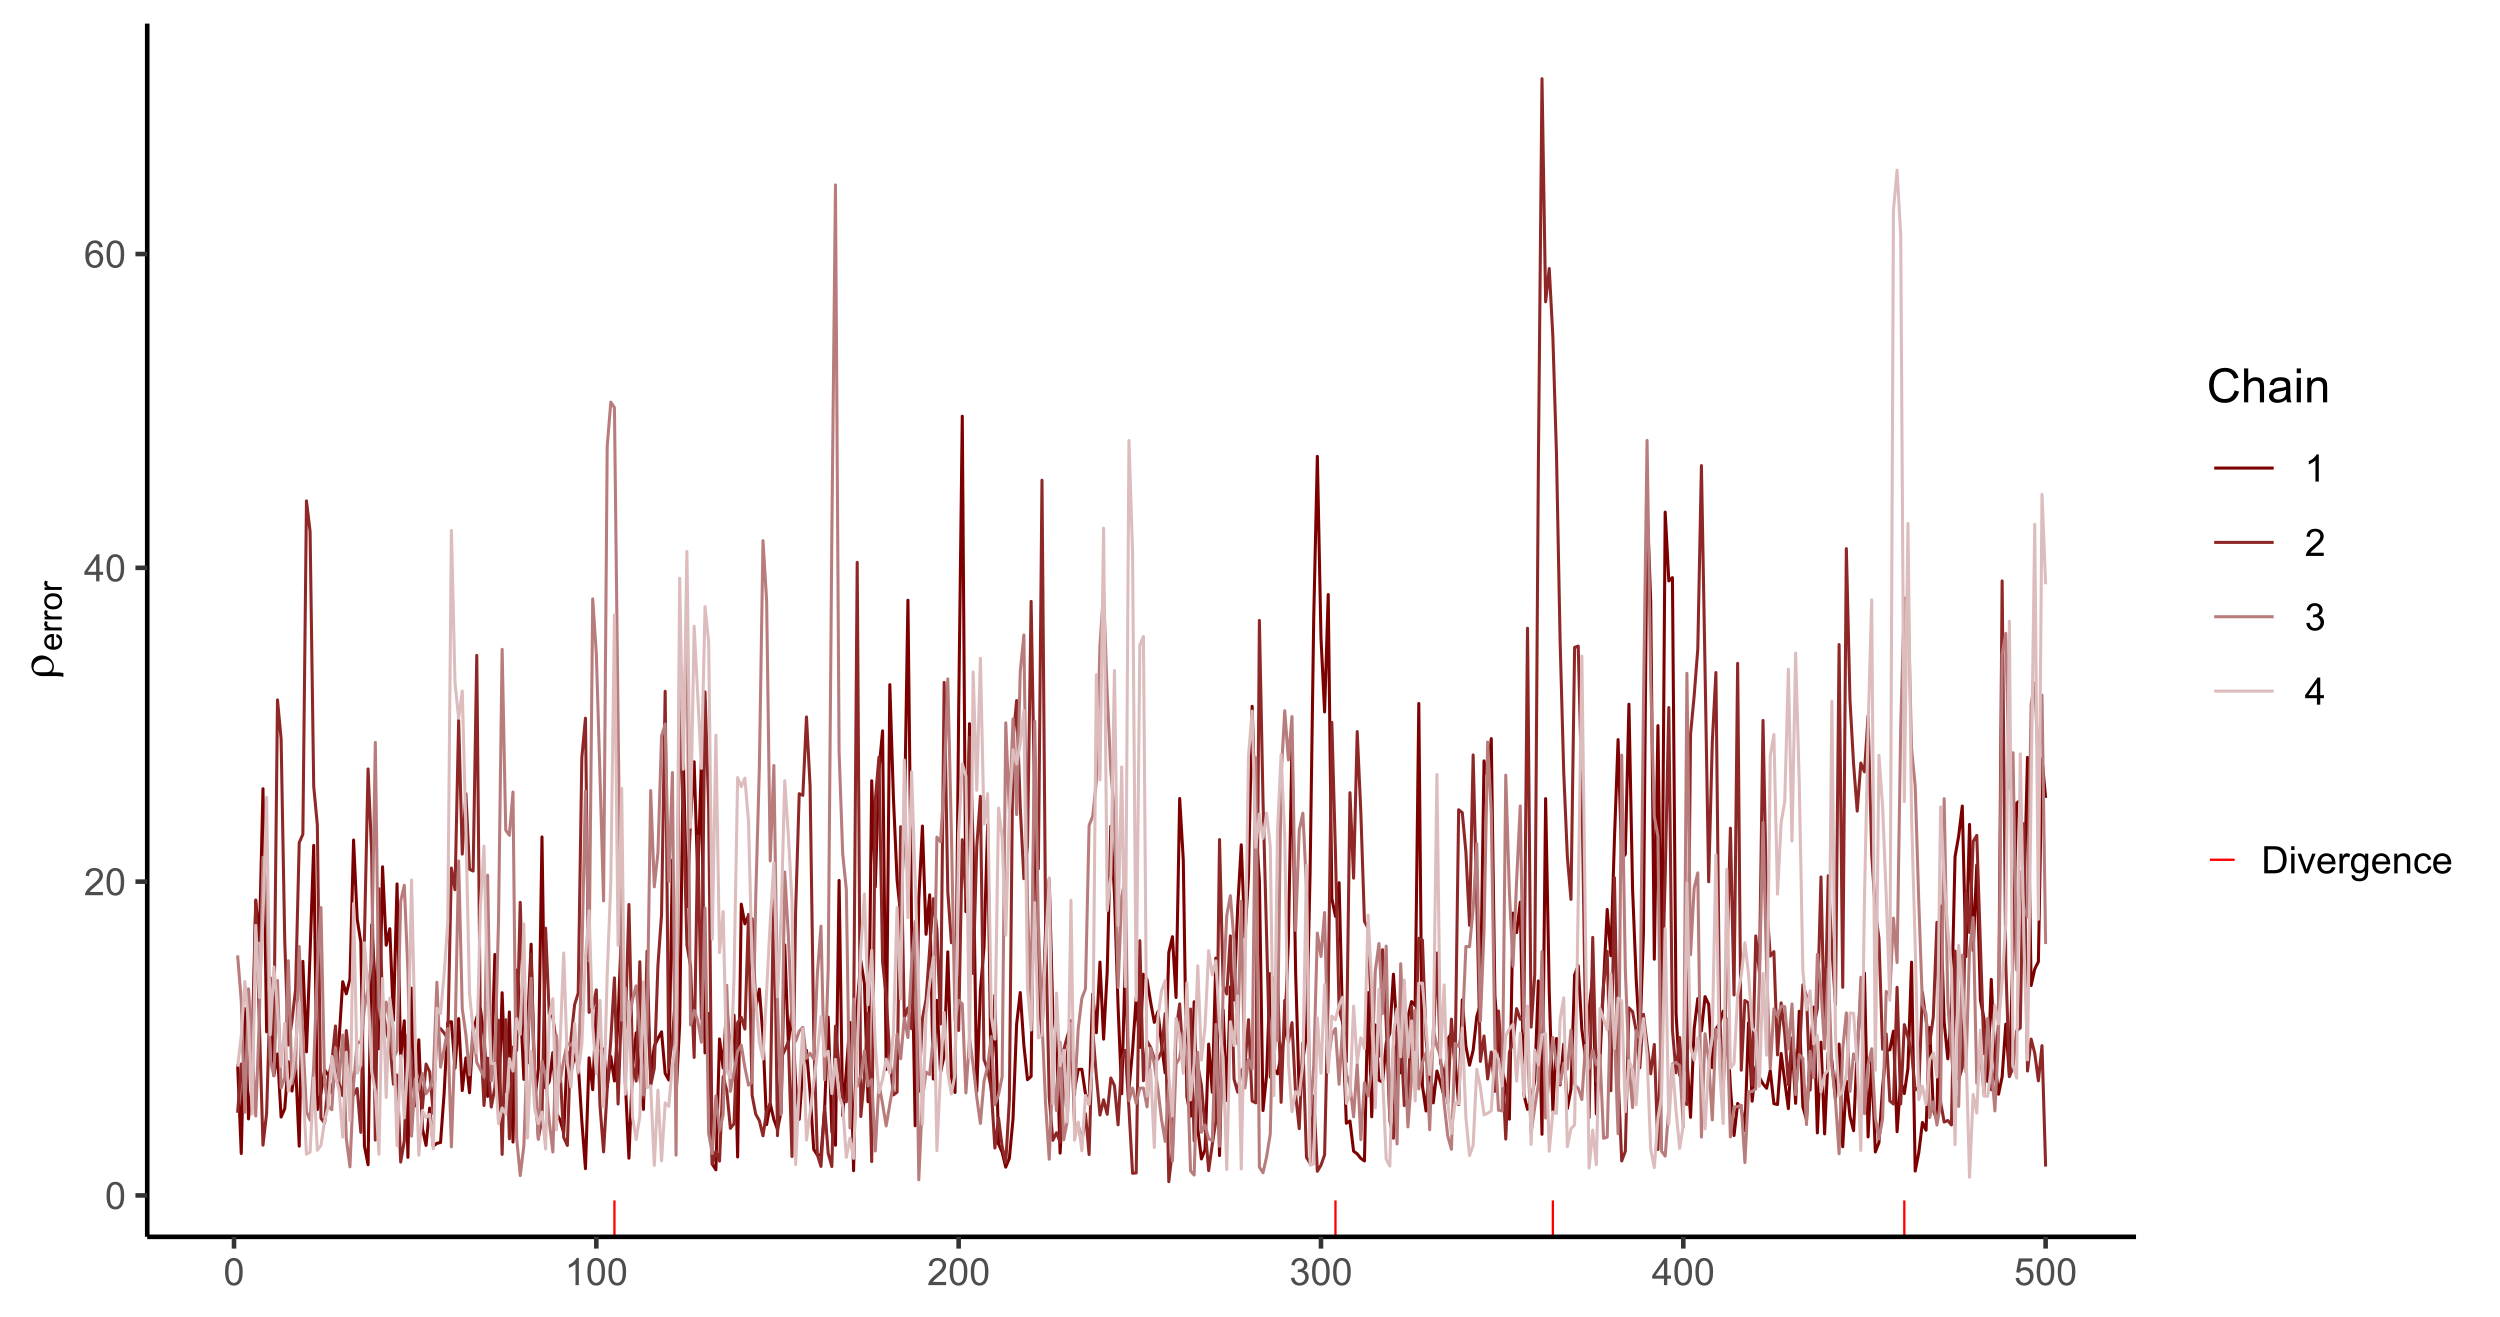 <?xml version="1.0" encoding="UTF-8"?>
<svg xmlns="http://www.w3.org/2000/svg" xmlns:xlink="http://www.w3.org/1999/xlink" width="581pt" height="306pt" viewBox="0 0 581 306" version="1.1">
<defs>
<g>
<symbol overflow="visible" id="glyph0-0">
<path style="stroke:none;" d="M 1.102 0 L 1.102 -5.5 L 5.5 -5.5 L 5.5 0 Z M 1.238 -0.137 L 5.363 -0.137 L 5.363 -5.363 L 1.238 -5.363 Z M 1.238 -0.137 "/>
</symbol>
<symbol overflow="visible" id="glyph0-1">
<path style="stroke:none;" d="M 0.367 -3.105 C 0.363 -3.848 0.438 -4.445 0.594 -4.902 C 0.742 -5.355 0.973 -5.707 1.277 -5.953 C 1.578 -6.199 1.957 -6.32 2.418 -6.324 C 2.754 -6.32 3.051 -6.254 3.309 -6.121 C 3.562 -5.984 3.773 -5.789 3.938 -5.531 C 4.102 -5.273 4.23 -4.961 4.328 -4.594 C 4.422 -4.227 4.469 -3.73 4.473 -3.105 C 4.469 -2.367 4.395 -1.77 4.242 -1.316 C 4.09 -0.859 3.863 -0.508 3.562 -0.262 C 3.258 -0.016 2.875 0.105 2.418 0.109 C 1.809 0.105 1.332 -0.109 0.988 -0.547 C 0.57 -1.066 0.363 -1.922 0.367 -3.105 Z M 1.16 -3.105 C 1.16 -2.07 1.281 -1.379 1.523 -1.039 C 1.766 -0.695 2.062 -0.527 2.418 -0.527 C 2.773 -0.527 3.074 -0.699 3.316 -1.043 C 3.559 -1.387 3.68 -2.074 3.68 -3.105 C 3.68 -4.145 3.559 -4.832 3.316 -5.172 C 3.074 -5.512 2.77 -5.684 2.41 -5.684 C 2.051 -5.684 1.77 -5.531 1.559 -5.234 C 1.293 -4.844 1.16 -4.137 1.16 -3.105 Z M 1.16 -3.105 "/>
</symbol>
<symbol overflow="visible" id="glyph0-2">
<path style="stroke:none;" d="M 4.43 -0.742 L 4.43 0 L 0.266 0 C 0.258 -0.188 0.289 -0.367 0.355 -0.539 C 0.461 -0.82 0.629 -1.098 0.863 -1.375 C 1.094 -1.648 1.434 -1.965 1.879 -2.328 C 2.562 -2.887 3.023 -3.332 3.266 -3.664 C 3.5 -3.988 3.621 -4.301 3.625 -4.594 C 3.621 -4.898 3.512 -5.156 3.297 -5.367 C 3.074 -5.578 2.789 -5.684 2.441 -5.684 C 2.066 -5.684 1.77 -5.57 1.547 -5.348 C 1.32 -5.125 1.207 -4.816 1.207 -4.422 L 0.414 -4.504 C 0.465 -5.094 0.668 -5.543 1.027 -5.855 C 1.379 -6.164 1.855 -6.32 2.457 -6.324 C 3.059 -6.32 3.539 -6.152 3.891 -5.82 C 4.242 -5.484 4.418 -5.07 4.422 -4.578 C 4.418 -4.32 4.367 -4.074 4.266 -3.832 C 4.164 -3.59 3.992 -3.332 3.754 -3.062 C 3.512 -2.793 3.113 -2.426 2.562 -1.957 C 2.094 -1.566 1.797 -1.301 1.664 -1.16 C 1.531 -1.02 1.422 -0.879 1.34 -0.742 Z M 4.43 -0.742 "/>
</symbol>
<symbol overflow="visible" id="glyph0-3">
<path style="stroke:none;" d="M 2.844 0 L 2.844 -1.508 L 0.113 -1.508 L 0.113 -2.219 L 2.988 -6.301 L 3.617 -6.301 L 3.617 -2.219 L 4.469 -2.219 L 4.469 -1.508 L 3.617 -1.508 L 3.617 0 Z M 2.844 -2.219 L 2.844 -5.059 L 0.871 -2.219 Z M 2.844 -2.219 "/>
</symbol>
<symbol overflow="visible" id="glyph0-4">
<path style="stroke:none;" d="M 4.379 -4.758 L 3.609 -4.695 C 3.539 -4.996 3.441 -5.219 3.316 -5.359 C 3.105 -5.574 2.848 -5.684 2.543 -5.688 C 2.297 -5.684 2.078 -5.617 1.895 -5.484 C 1.648 -5.305 1.457 -5.043 1.32 -4.703 C 1.176 -4.363 1.105 -3.879 1.102 -3.25 C 1.285 -3.531 1.512 -3.742 1.781 -3.879 C 2.051 -4.016 2.332 -4.082 2.629 -4.086 C 3.141 -4.082 3.578 -3.895 3.945 -3.516 C 4.305 -3.137 4.488 -2.645 4.492 -2.047 C 4.488 -1.648 4.402 -1.281 4.234 -0.941 C 4.062 -0.602 3.828 -0.34 3.531 -0.16 C 3.23 0.02 2.895 0.105 2.52 0.109 C 1.871 0.105 1.344 -0.129 0.941 -0.602 C 0.531 -1.074 0.328 -1.855 0.332 -2.949 C 0.328 -4.16 0.551 -5.047 1.004 -5.602 C 1.395 -6.082 1.926 -6.32 2.59 -6.324 C 3.086 -6.32 3.492 -6.184 3.809 -5.906 C 4.125 -5.629 4.312 -5.246 4.379 -4.758 Z M 1.219 -2.039 C 1.219 -1.773 1.273 -1.516 1.387 -1.273 C 1.5 -1.027 1.66 -0.844 1.863 -0.719 C 2.066 -0.59 2.277 -0.527 2.504 -0.527 C 2.828 -0.527 3.109 -0.656 3.348 -0.922 C 3.578 -1.184 3.695 -1.543 3.699 -2 C 3.695 -2.43 3.582 -2.773 3.352 -3.027 C 3.117 -3.273 2.824 -3.398 2.477 -3.402 C 2.121 -3.398 1.824 -3.273 1.582 -3.027 C 1.34 -2.773 1.219 -2.445 1.219 -2.039 Z M 1.219 -2.039 "/>
</symbol>
<symbol overflow="visible" id="glyph0-5">
<path style="stroke:none;" d="M 3.277 0 L 2.504 0 L 2.504 -4.93 C 2.316 -4.75 2.074 -4.574 1.773 -4.395 C 1.469 -4.215 1.195 -4.082 0.957 -3.996 L 0.957 -4.742 C 1.387 -4.941 1.766 -5.188 2.09 -5.48 C 2.414 -5.77 2.645 -6.051 2.781 -6.324 L 3.277 -6.324 Z M 3.277 0 "/>
</symbol>
<symbol overflow="visible" id="glyph0-6">
<path style="stroke:none;" d="M 0.371 -1.664 L 1.145 -1.766 C 1.23 -1.324 1.383 -1.008 1.598 -0.816 C 1.809 -0.621 2.066 -0.527 2.375 -0.527 C 2.734 -0.527 3.043 -0.652 3.297 -0.906 C 3.547 -1.156 3.672 -1.469 3.676 -1.844 C 3.672 -2.195 3.555 -2.488 3.324 -2.719 C 3.09 -2.949 2.797 -3.062 2.441 -3.066 C 2.293 -3.062 2.109 -3.035 1.895 -2.98 L 1.98 -3.66 C 2.031 -3.652 2.07 -3.648 2.105 -3.652 C 2.434 -3.648 2.73 -3.734 2.996 -3.91 C 3.254 -4.078 3.387 -4.344 3.391 -4.703 C 3.387 -4.984 3.289 -5.219 3.102 -5.406 C 2.906 -5.59 2.66 -5.684 2.359 -5.688 C 2.055 -5.684 1.805 -5.59 1.605 -5.402 C 1.402 -5.215 1.273 -4.93 1.219 -4.555 L 0.445 -4.691 C 0.539 -5.207 0.754 -5.609 1.09 -5.895 C 1.426 -6.18 1.844 -6.32 2.344 -6.324 C 2.688 -6.32 3.004 -6.246 3.293 -6.102 C 3.582 -5.953 3.801 -5.754 3.953 -5.5 C 4.105 -5.242 4.184 -4.973 4.184 -4.688 C 4.184 -4.414 4.109 -4.164 3.965 -3.945 C 3.816 -3.719 3.602 -3.543 3.316 -3.41 C 3.688 -3.324 3.977 -3.145 4.184 -2.875 C 4.391 -2.602 4.492 -2.262 4.496 -1.859 C 4.492 -1.305 4.293 -0.84 3.895 -0.461 C 3.492 -0.078 2.984 0.109 2.371 0.113 C 1.816 0.109 1.355 -0.051 0.992 -0.379 C 0.625 -0.707 0.418 -1.137 0.371 -1.664 Z M 0.371 -1.664 "/>
</symbol>
<symbol overflow="visible" id="glyph0-7">
<path style="stroke:none;" d="M 0.367 -1.648 L 1.176 -1.719 C 1.234 -1.32 1.375 -1.023 1.594 -0.824 C 1.812 -0.625 2.078 -0.527 2.391 -0.527 C 2.762 -0.527 3.074 -0.668 3.336 -0.949 C 3.59 -1.23 3.719 -1.602 3.723 -2.066 C 3.719 -2.504 3.594 -2.852 3.348 -3.109 C 3.098 -3.363 2.773 -3.492 2.375 -3.492 C 2.125 -3.492 1.902 -3.434 1.703 -3.32 C 1.5 -3.207 1.344 -3.062 1.23 -2.883 L 0.504 -2.977 L 1.113 -6.215 L 4.246 -6.215 L 4.246 -5.473 L 1.73 -5.473 L 1.391 -3.781 C 1.766 -4.039 2.164 -4.172 2.582 -4.176 C 3.129 -4.172 3.594 -3.98 3.973 -3.605 C 4.352 -3.223 4.539 -2.734 4.543 -2.137 C 4.539 -1.562 4.375 -1.07 4.043 -0.656 C 3.637 -0.148 3.086 0.105 2.391 0.109 C 1.816 0.105 1.348 -0.051 0.984 -0.371 C 0.621 -0.691 0.414 -1.117 0.367 -1.648 Z M 0.367 -1.648 "/>
</symbol>
<symbol overflow="visible" id="glyph0-8">
<path style="stroke:none;" d="M 0.68 0 L 0.68 -6.301 L 2.848 -6.301 C 3.336 -6.297 3.707 -6.27 3.969 -6.211 C 4.328 -6.125 4.637 -5.973 4.895 -5.758 C 5.223 -5.473 5.473 -5.113 5.637 -4.68 C 5.801 -4.242 5.883 -3.742 5.887 -3.184 C 5.883 -2.699 5.828 -2.277 5.719 -1.91 C 5.605 -1.543 5.461 -1.238 5.289 -0.996 C 5.113 -0.754 4.922 -0.562 4.715 -0.422 C 4.508 -0.281 4.258 -0.176 3.965 -0.105 C 3.668 -0.035 3.332 0 2.953 0 Z M 1.512 -0.742 L 2.859 -0.742 C 3.273 -0.738 3.598 -0.777 3.832 -0.859 C 4.066 -0.934 4.254 -1.043 4.398 -1.188 C 4.594 -1.383 4.746 -1.648 4.859 -1.984 C 4.969 -2.316 5.027 -2.719 5.027 -3.195 C 5.027 -3.852 4.918 -4.359 4.703 -4.715 C 4.484 -5.066 4.223 -5.305 3.914 -5.426 C 3.688 -5.512 3.328 -5.555 2.836 -5.555 L 1.512 -5.555 Z M 1.512 -0.742 "/>
</symbol>
<symbol overflow="visible" id="glyph0-9">
<path style="stroke:none;" d="M 0.586 -5.41 L 0.586 -6.301 L 1.359 -6.301 L 1.359 -5.41 Z M 0.586 0 L 0.586 -4.562 L 1.359 -4.562 L 1.359 0 Z M 0.586 0 "/>
</symbol>
<symbol overflow="visible" id="glyph0-10">
<path style="stroke:none;" d="M 1.848 0 L 0.113 -4.562 L 0.93 -4.562 L 1.906 -1.832 C 2.008 -1.531 2.105 -1.223 2.199 -0.91 C 2.266 -1.148 2.363 -1.438 2.488 -1.777 L 3.504 -4.562 L 4.297 -4.562 L 2.57 0 Z M 1.848 0 "/>
</symbol>
<symbol overflow="visible" id="glyph0-11">
<path style="stroke:none;" d="M 3.703 -1.469 L 4.504 -1.371 C 4.375 -0.902 4.141 -0.539 3.801 -0.285 C 3.461 -0.027 3.027 0.098 2.496 0.102 C 1.828 0.098 1.297 -0.102 0.906 -0.512 C 0.512 -0.918 0.316 -1.496 0.32 -2.242 C 0.316 -3.008 0.516 -3.605 0.914 -4.031 C 1.309 -4.453 1.82 -4.664 2.453 -4.668 C 3.059 -4.664 3.555 -4.457 3.945 -4.043 C 4.328 -3.629 4.523 -3.043 4.527 -2.289 C 4.523 -2.242 4.523 -2.176 4.523 -2.086 L 1.121 -2.086 C 1.145 -1.582 1.289 -1.195 1.547 -0.93 C 1.801 -0.66 2.117 -0.527 2.5 -0.531 C 2.781 -0.527 3.023 -0.602 3.227 -0.754 C 3.426 -0.902 3.586 -1.141 3.703 -1.469 Z M 1.164 -2.719 L 3.711 -2.719 C 3.672 -3.102 3.578 -3.387 3.422 -3.582 C 3.172 -3.879 2.852 -4.031 2.461 -4.031 C 2.105 -4.031 1.805 -3.91 1.566 -3.672 C 1.32 -3.434 1.188 -3.117 1.164 -2.719 Z M 1.164 -2.719 "/>
</symbol>
<symbol overflow="visible" id="glyph0-12">
<path style="stroke:none;" d="M 0.57 0 L 0.57 -4.562 L 1.266 -4.562 L 1.266 -3.871 C 1.445 -4.191 1.609 -4.406 1.758 -4.512 C 1.906 -4.613 2.07 -4.664 2.258 -4.668 C 2.516 -4.664 2.781 -4.582 3.051 -4.418 L 2.785 -3.699 C 2.59 -3.809 2.402 -3.867 2.219 -3.867 C 2.047 -3.867 1.895 -3.816 1.762 -3.715 C 1.625 -3.613 1.527 -3.473 1.473 -3.293 C 1.383 -3.016 1.34 -2.715 1.344 -2.391 L 1.344 0 Z M 0.57 0 "/>
</symbol>
<symbol overflow="visible" id="glyph0-13">
<path style="stroke:none;" d="M 0.438 0.379 L 1.191 0.488 C 1.219 0.719 1.309 0.891 1.453 0.996 C 1.645 1.137 1.906 1.207 2.238 1.211 C 2.598 1.207 2.871 1.137 3.066 0.996 C 3.258 0.852 3.391 0.648 3.465 0.395 C 3.5 0.234 3.52 -0.094 3.52 -0.598 C 3.18 -0.199 2.758 0 2.258 0 C 1.625 0 1.141 -0.227 0.801 -0.68 C 0.453 -1.133 0.281 -1.676 0.285 -2.309 C 0.281 -2.742 0.359 -3.141 0.52 -3.512 C 0.676 -3.879 0.906 -4.164 1.207 -4.367 C 1.504 -4.562 1.855 -4.664 2.262 -4.668 C 2.797 -4.664 3.238 -4.445 3.594 -4.012 L 3.594 -4.562 L 4.305 -4.562 L 4.305 -0.617 C 4.301 0.094 4.227 0.594 4.086 0.891 C 3.938 1.188 3.711 1.422 3.398 1.594 C 3.086 1.766 2.699 1.852 2.242 1.852 C 1.695 1.852 1.254 1.727 0.922 1.484 C 0.586 1.234 0.426 0.867 0.438 0.379 Z M 1.078 -2.363 C 1.078 -1.762 1.195 -1.324 1.434 -1.051 C 1.672 -0.773 1.969 -0.637 2.328 -0.641 C 2.68 -0.637 2.98 -0.773 3.223 -1.051 C 3.461 -1.32 3.578 -1.75 3.582 -2.336 C 3.578 -2.895 3.457 -3.316 3.211 -3.602 C 2.961 -3.883 2.66 -4.023 2.316 -4.027 C 1.969 -4.023 1.676 -3.883 1.438 -3.605 C 1.195 -3.324 1.078 -2.91 1.078 -2.363 Z M 1.078 -2.363 "/>
</symbol>
<symbol overflow="visible" id="glyph0-14">
<path style="stroke:none;" d="M 0.578 0 L 0.578 -4.562 L 1.277 -4.562 L 1.277 -3.914 C 1.609 -4.414 2.09 -4.664 2.727 -4.668 C 3 -4.664 3.254 -4.613 3.484 -4.52 C 3.715 -4.418 3.887 -4.289 4.004 -4.129 C 4.113 -3.969 4.195 -3.777 4.246 -3.559 C 4.273 -3.41 4.289 -3.16 4.289 -2.805 L 4.289 0 L 3.516 0 L 3.516 -2.777 C 3.516 -3.09 3.484 -3.324 3.426 -3.484 C 3.363 -3.637 3.258 -3.762 3.105 -3.855 C 2.949 -3.949 2.77 -3.996 2.566 -3.996 C 2.234 -3.996 1.949 -3.891 1.711 -3.68 C 1.469 -3.469 1.348 -3.07 1.352 -2.492 L 1.352 0 Z M 0.578 0 "/>
</symbol>
<symbol overflow="visible" id="glyph0-15">
<path style="stroke:none;" d="M 3.559 -1.672 L 4.32 -1.574 C 4.234 -1.047 4.023 -0.637 3.68 -0.34 C 3.336 -0.047 2.914 0.098 2.418 0.102 C 1.793 0.098 1.293 -0.102 0.914 -0.508 C 0.531 -0.914 0.34 -1.5 0.344 -2.266 C 0.34 -2.754 0.422 -3.184 0.586 -3.559 C 0.75 -3.926 0.996 -4.203 1.332 -4.391 C 1.664 -4.57 2.027 -4.664 2.422 -4.668 C 2.914 -4.664 3.32 -4.539 3.641 -4.289 C 3.953 -4.039 4.156 -3.684 4.246 -3.223 L 3.492 -3.105 C 3.422 -3.41 3.293 -3.641 3.113 -3.797 C 2.926 -3.953 2.707 -4.031 2.453 -4.031 C 2.062 -4.031 1.746 -3.891 1.504 -3.609 C 1.258 -3.328 1.137 -2.887 1.141 -2.285 C 1.137 -1.672 1.254 -1.227 1.492 -0.949 C 1.723 -0.668 2.027 -0.527 2.41 -0.531 C 2.711 -0.527 2.965 -0.621 3.172 -0.809 C 3.371 -0.996 3.5 -1.281 3.559 -1.672 Z M 3.559 -1.672 "/>
</symbol>
<symbol overflow="visible" id="glyph1-0">
<path style="stroke:none;" d="M 0 -0.555 L -6.875 -0.555 L -6.875 -6.055 L 0 -6.055 Z M -0.172 -0.727 L -0.172 -5.883 L -6.703 -5.883 L -6.703 -0.727 Z M -0.172 -0.727 "/>
</symbol>
<symbol overflow="visible" id="glyph1-1">
<path style="stroke:none;" d="M -0.297 -1.648 L 0.332 -1.648 C 1.215 -1.645 1.895 -1.59 2.375 -1.48 L 2.375 -0.562 C 2.141 -0.637 1.957 -0.684 1.816 -0.707 C 1.57 -0.742 1.262 -0.762 0.898 -0.762 L -2.547 -0.762 C -3.285 -0.762 -3.891 -0.992 -4.367 -1.461 C -4.832 -1.922 -5.066 -2.512 -5.07 -3.223 C -5.066 -4.031 -4.777 -4.645 -4.199 -5.07 C -3.746 -5.391 -3.234 -5.555 -2.668 -5.559 C -2.023 -5.555 -1.434 -5.355 -0.898 -4.961 C -0.188 -4.434 0.164 -3.77 0.168 -2.965 C 0.164 -2.676 0.121 -2.41 0.039 -2.176 C -0.023 -2.012 -0.133 -1.836 -0.297 -1.648 Z M -1.918 -1.648 C -1.422 -1.645 -1.082 -1.691 -0.891 -1.781 C -0.695 -1.867 -0.531 -2.027 -0.398 -2.262 C -0.266 -2.492 -0.199 -2.754 -0.199 -3.055 C -0.199 -3.5 -0.371 -3.883 -0.723 -4.195 C -1.07 -4.508 -1.551 -4.664 -2.16 -4.664 C -2.609 -4.664 -3.031 -4.566 -3.422 -4.375 C -3.812 -4.18 -4.098 -3.934 -4.285 -3.641 C -4.469 -3.34 -4.562 -3.027 -4.566 -2.703 C -4.562 -2.289 -4.402 -1.996 -4.086 -1.816 C -3.895 -1.703 -3.477 -1.645 -2.824 -1.648 Z M -1.918 -1.648 "/>
</symbol>
<symbol overflow="visible" id="glyph2-0">
<path style="stroke:none;" d="M 0 -0.961 L -4.812 -0.961 L -4.812 -4.812 L 0 -4.812 Z M -0.121 -1.082 L -0.121 -4.691 L -4.691 -4.691 L -4.691 -1.082 Z M -0.121 -1.082 "/>
</symbol>
<symbol overflow="visible" id="glyph2-1">
<path style="stroke:none;" d="M -1.285 -3.242 L -1.199 -3.941 C -0.789 -3.828 -0.473 -3.621 -0.246 -3.324 C -0.023 -3.023 0.086 -2.645 0.09 -2.184 C 0.086 -1.598 -0.09 -1.133 -0.449 -0.793 C -0.805 -0.449 -1.309 -0.281 -1.961 -0.281 C -2.629 -0.281 -3.148 -0.453 -3.523 -0.801 C -3.891 -1.145 -4.078 -1.594 -4.082 -2.148 C -4.078 -2.68 -3.895 -3.113 -3.535 -3.453 C -3.168 -3.789 -2.66 -3.961 -2.004 -3.961 C -1.965 -3.961 -1.902 -3.961 -1.824 -3.961 L -1.824 -0.98 C -1.379 -1.004 -1.043 -1.129 -0.812 -1.352 C -0.578 -1.574 -0.461 -1.852 -0.465 -2.188 C -0.461 -2.43 -0.527 -2.641 -0.66 -2.82 C -0.789 -2.992 -0.996 -3.133 -1.285 -3.242 Z M -2.379 -1.02 L -2.379 -3.25 C -2.715 -3.215 -2.965 -3.129 -3.137 -2.992 C -3.395 -2.773 -3.527 -2.496 -3.527 -2.156 C -3.527 -1.844 -3.422 -1.582 -3.215 -1.371 C -3.004 -1.16 -2.727 -1.043 -2.379 -1.02 Z M -2.379 -1.02 "/>
</symbol>
<symbol overflow="visible" id="glyph2-2">
<path style="stroke:none;" d="M 0 -0.5 L -3.992 -0.5 L -3.992 -1.109 L -3.387 -1.109 C -3.668 -1.262 -3.852 -1.406 -3.945 -1.539 C -4.031 -1.668 -4.078 -1.812 -4.082 -1.973 C -4.078 -2.199 -4.004 -2.43 -3.863 -2.668 L -3.238 -2.438 C -3.332 -2.27 -3.379 -2.102 -3.383 -1.941 C -3.379 -1.789 -3.336 -1.656 -3.25 -1.539 C -3.16 -1.418 -3.035 -1.336 -2.879 -1.289 C -2.637 -1.211 -2.375 -1.172 -2.09 -1.176 L 0 -1.176 Z M 0 -0.5 "/>
</symbol>
<symbol overflow="visible" id="glyph2-3">
<path style="stroke:none;" d="M -1.996 -0.254 C -2.734 -0.25 -3.281 -0.457 -3.641 -0.871 C -3.93 -1.211 -4.078 -1.629 -4.082 -2.129 C -4.078 -2.676 -3.898 -3.125 -3.543 -3.473 C -3.18 -3.82 -2.684 -3.996 -2.055 -3.996 C -1.535 -3.996 -1.129 -3.918 -0.84 -3.766 C -0.543 -3.609 -0.316 -3.387 -0.152 -3.094 C 0.008 -2.797 0.086 -2.473 0.09 -2.129 C 0.086 -1.566 -0.09 -1.113 -0.445 -0.77 C -0.805 -0.422 -1.32 -0.25 -1.996 -0.254 Z M -1.996 -0.953 C -1.484 -0.949 -1.102 -1.059 -0.848 -1.285 C -0.59 -1.504 -0.461 -1.785 -0.465 -2.129 C -0.461 -2.461 -0.59 -2.742 -0.848 -2.965 C -1.102 -3.188 -1.492 -3.297 -2.02 -3.301 C -2.508 -3.297 -2.883 -3.188 -3.141 -2.965 C -3.395 -2.738 -3.52 -2.457 -3.523 -2.129 C -3.52 -1.785 -3.395 -1.504 -3.141 -1.285 C -2.887 -1.059 -2.504 -0.949 -1.996 -0.953 Z M -1.996 -0.953 "/>
</symbol>
<symbol overflow="visible" id="glyph3-0">
<path style="stroke:none;" d="M 1.375 0 L 1.375 -6.875 L 6.875 -6.875 L 6.875 0 Z M 1.547 -0.172 L 6.703 -0.172 L 6.703 -6.703 L 1.547 -6.703 Z M 1.547 -0.172 "/>
</symbol>
<symbol overflow="visible" id="glyph3-1">
<path style="stroke:none;" d="M 6.469 -2.762 L 7.508 -2.496 C 7.285 -1.641 6.895 -0.988 6.328 -0.539 C 5.758 -0.094 5.062 0.129 4.25 0.133 C 3.398 0.129 2.707 -0.039 2.176 -0.383 C 1.641 -0.727 1.238 -1.227 0.961 -1.883 C 0.684 -2.535 0.543 -3.242 0.547 -3.996 C 0.543 -4.816 0.699 -5.531 1.016 -6.141 C 1.328 -6.75 1.777 -7.211 2.355 -7.531 C 2.934 -7.844 3.57 -8.004 4.266 -8.008 C 5.051 -8.004 5.711 -7.805 6.25 -7.406 C 6.785 -7.004 7.16 -6.438 7.375 -5.715 L 6.348 -5.473 C 6.16 -6.043 5.895 -6.457 5.551 -6.723 C 5.199 -6.98 4.766 -7.113 4.242 -7.117 C 3.637 -7.113 3.129 -6.969 2.727 -6.68 C 2.316 -6.391 2.031 -6 1.867 -5.512 C 1.699 -5.023 1.617 -4.52 1.621 -4 C 1.617 -3.328 1.715 -2.742 1.914 -2.246 C 2.105 -1.746 2.41 -1.375 2.824 -1.129 C 3.234 -0.879 3.68 -0.754 4.164 -0.758 C 4.746 -0.754 5.238 -0.922 5.645 -1.262 C 6.043 -1.594 6.32 -2.094 6.469 -2.762 Z M 6.469 -2.762 "/>
</symbol>
<symbol overflow="visible" id="glyph3-2">
<path style="stroke:none;" d="M 0.727 0 L 0.727 -7.875 L 1.691 -7.875 L 1.691 -5.047 C 2.141 -5.566 2.711 -5.828 3.398 -5.832 C 3.82 -5.828 4.188 -5.746 4.5 -5.582 C 4.812 -5.414 5.035 -5.184 5.168 -4.891 C 5.301 -4.598 5.367 -4.172 5.371 -3.613 L 5.371 0 L 4.406 0 L 4.406 -3.613 C 4.406 -4.094 4.301 -4.445 4.09 -4.668 C 3.879 -4.887 3.582 -4.996 3.203 -5 C 2.914 -4.996 2.645 -4.922 2.395 -4.777 C 2.141 -4.625 1.961 -4.426 1.852 -4.172 C 1.742 -3.918 1.688 -3.566 1.691 -3.121 L 1.691 0 Z M 0.727 0 "/>
</symbol>
<symbol overflow="visible" id="glyph3-3">
<path style="stroke:none;" d="M 4.445 -0.703 C 4.086 -0.398 3.742 -0.184 3.414 -0.059 C 3.082 0.066 2.727 0.129 2.348 0.129 C 1.719 0.129 1.238 -0.023 0.902 -0.328 C 0.566 -0.633 0.398 -1.023 0.398 -1.504 C 0.398 -1.781 0.461 -2.035 0.586 -2.27 C 0.711 -2.496 0.875 -2.684 1.086 -2.824 C 1.289 -2.965 1.523 -3.07 1.781 -3.141 C 1.969 -3.191 2.254 -3.238 2.641 -3.289 C 3.418 -3.375 3.992 -3.488 4.367 -3.621 C 4.367 -3.754 4.371 -3.836 4.371 -3.871 C 4.371 -4.266 4.277 -4.543 4.098 -4.703 C 3.848 -4.918 3.48 -5.027 2.996 -5.031 C 2.539 -5.027 2.203 -4.949 1.988 -4.793 C 1.77 -4.633 1.609 -4.352 1.508 -3.949 L 0.562 -4.078 C 0.648 -4.48 0.789 -4.805 0.988 -5.055 C 1.184 -5.301 1.469 -5.492 1.844 -5.629 C 2.215 -5.762 2.645 -5.828 3.137 -5.832 C 3.621 -5.828 4.02 -5.773 4.324 -5.66 C 4.629 -5.543 4.852 -5.398 4.996 -5.227 C 5.137 -5.055 5.238 -4.836 5.297 -4.57 C 5.328 -4.406 5.344 -4.109 5.344 -3.68 L 5.344 -2.391 C 5.344 -1.492 5.363 -0.922 5.406 -0.684 C 5.445 -0.445 5.527 -0.219 5.648 0 L 4.641 0 C 4.539 -0.199 4.473 -0.434 4.445 -0.703 Z M 4.367 -2.863 C 4.012 -2.719 3.488 -2.598 2.789 -2.496 C 2.391 -2.438 2.105 -2.371 1.941 -2.301 C 1.773 -2.227 1.648 -2.121 1.562 -1.988 C 1.473 -1.848 1.43 -1.695 1.43 -1.531 C 1.43 -1.27 1.527 -1.055 1.723 -0.887 C 1.918 -0.711 2.203 -0.625 2.578 -0.629 C 2.949 -0.625 3.277 -0.707 3.57 -0.871 C 3.859 -1.031 4.074 -1.254 4.211 -1.543 C 4.312 -1.754 4.363 -2.078 4.367 -2.508 Z M 4.367 -2.863 "/>
</symbol>
<symbol overflow="visible" id="glyph3-4">
<path style="stroke:none;" d="M 0.73 -6.762 L 0.73 -7.875 L 1.695 -7.875 L 1.695 -6.762 Z M 0.73 0 L 0.73 -5.703 L 1.695 -5.703 L 1.695 0 Z M 0.73 0 "/>
</symbol>
<symbol overflow="visible" id="glyph3-5">
<path style="stroke:none;" d="M 0.727 0 L 0.727 -5.703 L 1.594 -5.703 L 1.594 -4.895 C 2.012 -5.516 2.617 -5.828 3.41 -5.832 C 3.754 -5.828 4.066 -5.766 4.355 -5.645 C 4.641 -5.52 4.859 -5.359 5.004 -5.16 C 5.145 -4.957 5.242 -4.719 5.305 -4.445 C 5.336 -4.266 5.355 -3.953 5.359 -3.508 L 5.359 0 L 4.395 0 L 4.395 -3.469 C 4.395 -3.863 4.355 -4.156 4.281 -4.352 C 4.203 -4.543 4.07 -4.699 3.879 -4.82 C 3.688 -4.934 3.461 -4.992 3.207 -4.996 C 2.793 -4.992 2.438 -4.859 2.141 -4.602 C 1.836 -4.336 1.688 -3.844 1.691 -3.117 L 1.691 0 Z M 0.727 0 "/>
</symbol>
</g>
<clipPath id="clip1">
  <path d="M 34.215 5.48 L 496.41 5.48 L 496.41 287.438 L 34.215 287.438 Z M 34.215 5.48 "/>
</clipPath>
<clipPath id="clip2">
  <path d="M 142 278 L 144 278 L 144 287.438 L 142 287.438 Z M 142 278 "/>
</clipPath>
<clipPath id="clip3">
  <path d="M 310 278 L 311 278 L 311 287.438 L 310 287.438 Z M 310 278 "/>
</clipPath>
<clipPath id="clip4">
  <path d="M 360 278 L 362 278 L 362 287.438 L 360 287.438 Z M 360 278 "/>
</clipPath>
<clipPath id="clip5">
  <path d="M 442 278 L 443 278 L 443 287.438 L 442 287.438 Z M 442 278 "/>
</clipPath>
</defs>
<g id="surface119">
<rect x="0" y="0" width="581" height="306" style="fill:rgb(100%,100%,100%);fill-opacity:1;stroke:none;"/>
<rect x="0" y="0" width="581" height="306" style="fill:rgb(100%,100%,100%);fill-opacity:1;stroke:none;"/>
<path style="fill:none;stroke-width:1.067;stroke-linecap:round;stroke-linejoin:round;stroke:rgb(100%,100%,100%);stroke-opacity:1;stroke-miterlimit:10;" d="M 0 306 L 581 306 L 581 0 L 0 0 Z M 0 306 "/>
<g clip-path="url(#clip1)" clip-rule="nonzero">
<path style=" stroke:none;fill-rule:nonzero;fill:rgb(100%,100%,100%);fill-opacity:1;" d="M 34.215 287.438 L 496.41 287.438 L 496.41 5.48 L 34.215 5.48 Z M 34.215 287.438 "/>
</g>
<path style="fill:none;stroke-width:0.711;stroke-linecap:butt;stroke-linejoin:round;stroke:rgb(48.627%,0%,0%);stroke-opacity:1;stroke-miterlimit:10;" d="M 55.223 247.355 L 56.066 268.074 L 56.91 234.41 L 57.75 260.031 L 58.594 251.922 L 59.434 209.395 L 60.277 218.566 L 61.117 183.301 L 61.961 239.805 L 62.805 227.246 L 63.645 249.988 L 64.488 244.93 L 65.328 259.605 L 66.172 257.676 L 67.012 246.746 L 67.855 253.562 L 68.695 247.461 L 69.539 266.363 L 70.383 223.418 L 71.223 244.449 L 72.066 221.203 L 72.906 196.473 L 73.75 257.859 L 74.59 254.102 L 75.434 248.652 L 76.277 249.824 L 77.117 253.961 L 77.961 249.02 L 78.801 241.602 L 79.645 228.148 L 80.484 230.969 L 81.328 227.523 L 82.168 195.223 L 83.012 213.578 L 83.855 218.992 L 84.695 266.352 L 85.539 270.688 L 86.379 214.914 L 87.223 229.258 L 88.062 243.742 L 88.906 201.449 L 89.75 219.66 L 90.59 215.832 L 91.434 237.133 L 92.273 205.434 L 93.117 245.758 L 93.957 237.234 L 94.801 268.965 L 95.641 229.641 L 96.484 257.016 L 97.328 241.66 L 98.168 262.27 L 99.012 266.188 L 99.852 257.516 L 100.695 266.355 L 101.535 265.711 L 102.379 265.52 L 103.223 253.961 L 104.062 237.637 L 104.906 237.441 L 105.746 248.234 L 106.59 236.719 L 107.43 253.441 L 108.273 245.855 L 109.113 253.953 L 109.957 239.754 L 110.801 236.465 L 111.641 234.406 L 112.484 240.641 L 113.324 254.797 L 114.168 248.789 L 115.008 221.828 L 115.852 259.168 L 116.695 230.711 L 117.535 253.656 L 118.379 235.18 L 119.219 265.414 L 120.062 225.441 L 120.902 232.547 L 121.746 250.844 L 122.586 238.637 L 123.43 219.434 L 124.273 255.734 L 125.113 248.402 L 125.957 194.512 L 126.797 252.852 L 127.641 251.352 L 128.48 244.625 L 129.324 258.68 L 130.168 260.316 L 131.008 263.289 L 131.852 244.438 L 132.691 249.289 L 133.535 245.195 L 134.375 247.297 L 135.219 260.594 L 136.059 271.594 L 136.902 245.844 L 137.746 253.246 L 138.586 234.273 L 139.43 243.473 L 140.27 243.824 L 141.113 252.555 L 141.953 245.539 L 142.797 251.23 L 143.641 237.266 L 144.48 214.562 L 145.324 251.516 L 146.164 269.164 L 147.008 247.996 L 147.848 240.043 L 148.691 250.066 L 149.531 257.812 L 150.375 230.68 L 151.219 249.707 L 152.059 243.145 L 152.902 241.34 L 153.742 239.801 L 154.586 249.473 L 155.426 251 L 156.27 199.871 L 157.113 254.492 L 157.953 238.207 L 158.797 175.941 L 159.637 210.703 L 160.48 190.422 L 161.32 177.039 L 162.164 204.27 L 163.004 176.973 L 163.848 244.691 L 164.691 235.539 L 165.531 270.523 L 166.375 271.863 L 167.215 241.453 L 168.059 248.191 L 168.898 233.254 L 169.742 245.633 L 170.586 235.93 L 171.426 268.887 L 172.27 210.121 L 173.109 214.691 L 173.953 212.77 L 174.793 213.574 L 175.637 234.242 L 176.477 229.871 L 177.32 240.953 L 178.164 261.352 L 179.004 256.473 L 179.848 260.164 L 180.688 262.465 L 181.531 258.309 L 182.371 219.613 L 183.215 242.582 L 184.059 234.547 L 184.898 251.598 L 185.742 260.121 L 186.582 248.441 L 187.426 244.09 L 188.266 254.051 L 189.109 267.109 L 189.949 268.43 L 190.793 268.445 L 191.637 257.879 L 192.477 236.383 L 193.32 262.949 L 194.16 266.152 L 195.004 204.613 L 195.844 259.297 L 196.688 248.758 L 197.531 237.629 L 198.371 272.062 L 199.215 233.629 L 200.055 223.312 L 200.898 228.613 L 201.738 256.051 L 202.582 181.449 L 203.422 206.117 L 204.266 179.043 L 205.109 169.852 L 205.949 248.516 L 206.793 159.109 L 207.633 185.434 L 208.477 204.445 L 209.316 212.75 L 210.16 192.137 L 211.004 139.496 L 211.844 214.586 L 212.688 261.629 L 213.527 209.117 L 214.371 191.977 L 215.211 217.133 L 216.055 207.949 L 216.895 250.758 L 217.738 232.477 L 218.582 249.203 L 219.422 245.332 L 220.266 221.211 L 221.105 250.551 L 221.949 253.891 L 222.789 165.734 L 223.633 96.727 L 224.477 211.879 L 225.316 168.195 L 226.16 197.012 L 227 253.652 L 227.844 230.195 L 228.684 220.18 L 229.527 191.664 L 230.367 253.508 L 231.211 231.301 L 232.055 265.84 L 232.895 267.762 L 233.738 271.238 L 234.578 269.168 L 235.422 260.074 L 236.262 238.016 L 237.105 230.672 L 237.949 242.879 L 238.789 250.926 L 239.633 250.16 L 240.473 175.73 L 241.316 230.773 L 242.156 240.727 L 243 215.883 L 243.84 204.355 L 244.684 235.867 L 245.527 240.809 L 246.367 267.984 L 247.211 252.492 L 248.051 245.309 L 248.895 237.199 L 249.734 253.156 L 250.578 248.535 L 251.422 248.5 L 252.262 254.207 L 253.105 256.602 L 253.945 230.996 L 254.789 240.008 L 255.629 223.594 L 256.473 241.496 L 257.312 225.867 L 258.156 191.992 L 259 207.918 L 259.84 233.926 L 260.684 254.172 L 261.523 222.379 L 262.367 253.059 L 263.207 244.164 L 264.051 231.832 L 264.895 243.43 L 265.734 226.41 L 266.578 227.672 L 267.418 232.957 L 268.262 237.594 L 269.102 235.109 L 269.945 242.727 L 270.785 249.336 L 271.629 221.363 L 272.473 217.691 L 273.312 231.816 L 274.156 185.566 L 274.996 199.844 L 275.84 254.918 L 276.68 259.414 L 277.523 232.816 L 278.367 262.348 L 279.207 269.336 L 280.051 267.168 L 280.891 242.656 L 281.734 253.844 L 282.574 222.668 L 283.418 268.547 L 284.258 234.734 L 285.102 255.754 L 285.945 229.344 L 286.785 232.383 L 287.629 211.043 L 288.469 196.336 L 289.312 217.84 L 290.152 203.59 L 290.996 164.148 L 291.84 191.641 L 292.68 204.535 L 293.523 258.094 L 294.363 249.781 L 295.207 226.258 L 296.047 248.41 L 296.891 249.559 L 297.73 245.238 L 298.574 240.184 L 299.418 218.652 L 300.258 172.785 L 301.102 225.965 L 301.941 254.281 L 302.785 246.32 L 303.625 240.621 L 304.469 202.594 L 305.312 143.465 L 306.152 106.055 L 306.996 148.234 L 307.836 165.445 L 308.68 138.18 L 309.52 208.805 L 310.363 212.969 L 311.203 205.145 L 312.047 238.793 L 312.891 261.039 L 313.73 260.527 L 314.574 267.531 L 315.414 268.152 L 316.258 269.219 L 317.098 269.805 L 317.941 230.676 L 318.785 259.539 L 319.625 238.199 L 320.469 251.066 L 321.309 251.469 L 322.152 242.445 L 322.992 240.121 L 323.836 226.406 L 324.676 240.25 L 325.52 249.32 L 326.363 248.625 L 327.203 236.34 L 328.047 232.766 L 328.887 233.691 L 329.73 163.496 L 330.57 252.285 L 331.414 258.184 L 332.258 246.367 L 333.098 256.305 L 333.941 248.902 L 334.781 251.672 L 335.625 254.773 L 336.465 241.465 L 337.309 240.133 L 338.148 246.219 L 338.992 256.715 L 339.836 232.363 L 340.676 243.156 L 341.52 247.543 L 342.359 244.094 L 343.203 236.234 L 344.043 233.438 L 344.887 176.828 L 345.73 180.473 L 346.57 171.66 L 347.414 231.41 L 348.254 242.293 L 349.098 248.664 L 349.938 252.348 L 350.781 260.078 L 351.621 212.207 L 352.465 216.723 L 353.309 209.66 L 354.148 254.348 L 354.992 257.812 L 355.832 255.613 L 356.676 251.062 L 357.516 227.965 L 358.359 263.602 L 359.203 185.605 L 360.043 230.402 L 360.887 258.113 L 361.727 241.34 L 362.57 252.113 L 363.41 242.625 L 364.254 257.633 L 365.094 253.129 L 365.938 226.57 L 366.781 224.445 L 367.621 239.23 L 368.465 245.879 L 369.305 234.715 L 370.148 226.797 L 370.988 258.887 L 371.832 246.305 L 372.676 228.355 L 373.516 211.355 L 374.359 222.109 L 375.199 194.898 L 376.043 171.887 L 376.883 199.641 L 377.727 198.52 L 378.566 163.656 L 379.41 206.656 L 380.254 227.676 L 381.094 241.719 L 381.938 216.773 L 382.777 117.113 L 383.621 139.676 L 384.461 222.922 L 385.305 168.641 L 386.148 231.809 L 386.988 119.02 L 387.832 135.004 L 388.672 134.242 L 389.516 235.582 L 390.355 249.906 L 391.199 249.633 L 392.039 245.797 L 392.883 259.652 L 393.727 239.051 L 394.566 232.07 L 395.41 239.586 L 396.25 231.617 L 397.094 233.398 L 397.934 248.121 L 398.777 239.219 L 399.621 237.891 L 400.461 234.996 L 401.305 237.23 L 402.145 252.641 L 402.988 263.895 L 403.828 256.445 L 404.672 257.578 L 405.512 262.77 L 406.355 237.727 L 407.199 255.914 L 408.039 247.984 L 408.883 250.375 L 409.723 251.902 L 410.566 252.906 L 411.406 248.805 L 412.25 256.488 L 413.094 256.691 L 413.934 244.832 L 414.777 251.285 L 415.617 257.637 L 416.461 242.035 L 417.301 256.418 L 418.145 235.016 L 418.984 257.195 L 419.828 260.188 L 420.672 245.285 L 421.512 234.047 L 422.355 263.289 L 423.195 242.211 L 424.039 263.516 L 424.879 244.555 L 425.723 246.523 L 426.566 255.457 L 427.406 242.645 L 428.25 266.508 L 429.09 251.223 L 429.934 259.441 L 430.773 262.77 L 431.617 243.512 L 432.457 231.234 L 433.301 226.176 L 434.145 264.207 L 434.984 246.418 L 435.828 267.711 L 436.668 265.523 L 437.512 252.727 L 438.352 244.121 L 439.195 243.98 L 440.039 239.637 L 440.879 263.004 L 441.723 251.215 L 442.562 254.137 L 443.406 248.301 L 444.246 223.605 L 445.09 272.148 L 445.93 267.855 L 446.773 260.867 L 447.617 262.66 L 448.457 238.809 L 449.301 257.91 L 450.141 260.395 L 450.984 210.527 L 451.824 237.516 L 452.668 246.07 L 453.512 235.422 L 454.352 199.098 L 455.195 194.281 L 456.035 187.324 L 456.879 222.312 L 457.719 191.594 L 458.562 220.93 L 459.402 201.012 L 460.246 232.402 L 461.09 236.828 L 461.93 251.352 L 462.773 227.609 L 463.613 246.605 L 464.457 254.301 L 465.297 250.254 L 466.141 238.008 L 466.984 249.984 L 467.824 221.391 L 468.668 186.652 L 469.508 185.965 L 470.352 209.523 L 471.191 176.008 L 472.035 229.039 L 472.875 225.199 L 473.719 223.504 L 474.562 176.414 L 475.402 185.426 "/>
<path style="fill:none;stroke-width:0.711;stroke-linecap:butt;stroke-linejoin:round;stroke:rgb(56.078%,15.294%,15.294%);stroke-opacity:1;stroke-miterlimit:10;" d="M 55.223 258.613 L 56.066 247.27 L 56.91 255.527 L 57.75 243.18 L 58.594 242.594 L 59.434 209.152 L 60.277 237.77 L 61.117 266.133 L 61.961 258.711 L 62.805 230.211 L 63.645 240.367 L 64.488 162.664 L 65.328 171.66 L 66.172 218.566 L 67.012 242.863 L 67.855 237.285 L 68.695 229.938 L 69.539 195.832 L 70.383 193.898 L 71.223 116.406 L 72.066 123.539 L 72.906 182.719 L 73.75 191.738 L 74.59 259.887 L 75.434 261 L 76.277 250.605 L 77.117 246.816 L 77.961 238.445 L 78.801 251.82 L 79.645 254.652 L 80.484 239.504 L 81.328 247.656 L 82.168 254.5 L 83.012 252.969 L 83.855 263.156 L 84.695 217.879 L 85.539 178.707 L 86.379 198.34 L 87.223 264.945 L 88.062 206.543 L 88.906 233.223 L 89.75 239.668 L 90.59 242.363 L 91.434 251.973 L 92.273 249.84 L 93.117 270.062 L 93.957 265.156 L 94.801 240.477 L 95.641 247.895 L 96.484 255.914 L 97.328 250.824 L 98.168 257.449 L 99.012 247.285 L 99.852 249.078 L 100.695 258.777 L 101.535 239.508 L 102.379 239.055 L 103.223 240.09 L 104.062 241.316 L 104.906 201.73 L 105.746 206.773 L 106.59 167.344 L 107.43 198.484 L 108.273 184.453 L 109.113 202.008 L 109.957 202.43 L 110.801 152.312 L 111.641 240.051 L 112.484 256.922 L 113.324 245.914 L 114.168 257.27 L 115.008 252.734 L 115.852 237.102 L 116.695 268.277 L 117.535 236.973 L 118.379 264.652 L 119.219 243.34 L 120.062 244.113 L 120.902 209.707 L 121.746 237.41 L 122.586 247.035 L 123.43 221.699 L 124.273 250.367 L 125.113 264.461 L 125.957 259.914 L 126.797 215.711 L 127.641 235.785 L 128.48 236.371 L 129.324 242.586 L 130.168 248.965 L 131.008 264.328 L 131.852 266.203 L 132.691 241.426 L 133.535 233.52 L 134.375 230.785 L 135.219 176.066 L 136.059 166.906 L 136.902 235.27 L 137.746 234.277 L 138.586 230.043 L 139.43 256.855 L 140.27 267.691 L 141.113 253.074 L 141.953 241.605 L 142.797 227.262 L 143.641 256.566 L 144.48 232.723 L 145.324 238.996 L 146.164 210.207 L 147.008 247.484 L 147.848 251.25 L 148.691 223.504 L 149.531 255.039 L 150.375 221.066 L 151.219 252.301 L 152.059 248.25 L 152.902 224.371 L 153.742 212.594 L 154.586 160.664 L 155.426 248.156 L 156.27 241.195 L 157.113 229.789 L 157.953 165.219 L 158.797 188.219 L 159.637 219.555 L 160.48 224.57 L 161.32 245.742 L 162.164 194.289 L 163.004 236.773 L 163.848 160.805 L 164.691 187.871 L 165.531 270.582 L 166.375 267.555 L 167.215 269.844 L 168.059 250.223 L 168.898 253.398 L 169.742 262.227 L 170.586 261.16 L 171.426 237.668 L 172.27 236.426 L 173.109 239.152 L 173.953 212.512 L 174.793 254.562 L 175.637 258.945 L 176.477 260.453 L 177.32 263.965 L 178.164 258.262 L 179.004 256.359 L 179.848 204.344 L 180.688 263.926 L 181.531 245.883 L 182.371 244.121 L 183.215 242.082 L 184.059 268.77 L 184.898 211.941 L 185.742 184.461 L 186.582 184.836 L 187.426 166.621 L 188.266 182.668 L 189.109 240.301 L 189.949 268.328 L 190.793 271.078 L 191.637 257.098 L 192.477 268.039 L 193.32 271.109 L 194.16 238.484 L 195.004 247.984 L 195.844 255.602 L 196.688 256.047 L 197.531 246.434 L 198.371 239.574 L 199.215 130.703 L 200.055 259.473 L 200.898 250.168 L 201.738 235.508 L 202.582 269.945 L 203.422 185.926 L 204.266 175.949 L 205.109 223.52 L 205.949 231.496 L 206.793 245.961 L 207.633 254.453 L 208.477 253.824 L 209.316 192.125 L 210.16 236.539 L 211.004 234.227 L 211.844 239.078 L 212.688 218.469 L 213.527 253.609 L 214.371 236.723 L 215.211 232.328 L 216.055 220.574 L 216.895 208.863 L 217.738 215.988 L 218.582 237.98 L 219.422 158.59 L 220.266 207.176 L 221.105 219.09 L 221.949 218.188 L 222.789 239.477 L 223.633 195.145 L 224.477 208.363 L 225.316 171.309 L 226.16 226.238 L 227 196.723 L 227.844 185.062 L 228.684 246.242 L 229.527 248.566 L 230.367 253.113 L 231.211 266.797 L 232.055 259.844 L 232.895 266.438 L 233.738 270.137 L 234.578 255.672 L 235.422 171.977 L 236.262 162.805 L 237.105 187.523 L 237.949 204.203 L 238.789 196.586 L 239.633 139.77 L 240.473 187.668 L 241.316 201.918 L 242.156 111.613 L 243 215.461 L 243.84 255.016 L 244.684 265.016 L 245.527 263.242 L 246.367 265.426 L 247.211 244 L 248.051 240.824 L 248.895 238.203 L 249.734 261.465 L 250.578 261.547 L 251.422 265.426 L 252.262 258.848 L 253.105 268.309 L 253.945 239.406 L 254.789 250.035 L 255.629 259.133 L 256.473 255.582 L 257.312 258.957 L 258.156 250.52 L 259 252.305 L 259.84 261.41 L 260.684 246.25 L 261.523 244.113 L 262.367 257.668 L 263.207 272.668 L 264.051 272.594 L 264.895 218.617 L 265.734 251.152 L 266.578 241.953 L 267.418 243.43 L 268.262 246.008 L 269.102 246.164 L 269.945 244.395 L 270.785 235.562 L 271.629 274.621 L 272.473 267.254 L 273.312 239.426 L 274.156 233.312 L 274.996 247.223 L 275.84 247.309 L 276.68 234.496 L 277.523 265.125 L 278.367 247.559 L 279.207 252.266 L 280.051 261.871 L 280.891 272.043 L 281.734 265.98 L 282.574 260.5 L 283.418 195.117 L 284.258 229.113 L 285.102 230.996 L 285.945 217.484 L 286.785 250.77 L 287.629 253.805 L 288.469 248.879 L 289.312 247.785 L 290.152 236.98 L 290.996 255.871 L 291.84 256.312 L 292.68 144.188 L 293.523 186.066 L 294.363 217.84 L 295.207 250.332 L 296.047 248.199 L 296.891 226.562 L 297.73 256.176 L 298.574 232.496 L 299.418 242.172 L 300.258 237.664 L 301.102 254.238 L 301.941 262.305 L 302.785 242.34 L 303.625 268.961 L 304.469 270.371 L 305.312 254.742 L 306.152 272.203 L 306.996 270.797 L 307.836 268.375 L 308.68 230.785 L 309.52 167.883 L 310.363 198.367 L 311.203 234.641 L 312.047 237.75 L 312.891 246.711 L 313.73 184.227 L 314.574 204.086 L 315.414 170.023 L 316.258 188.84 L 317.098 214.102 L 317.941 215.754 L 318.785 237.297 L 319.625 242.555 L 320.469 245.477 L 321.309 220.707 L 322.152 237.926 L 322.992 260.305 L 323.836 264.531 L 324.676 239.465 L 325.52 240.086 L 326.363 256.941 L 327.203 255.43 L 328.047 233.953 L 328.887 243.902 L 329.73 218.039 L 330.57 218.484 L 331.414 241.52 L 332.258 249.652 L 333.098 242.051 L 333.941 221.492 L 334.781 247.062 L 335.625 249.258 L 336.465 256.32 L 337.309 236.848 L 338.148 248.492 L 338.992 188.184 L 339.836 188.879 L 340.676 198.027 L 341.52 215.039 L 342.359 175.457 L 343.203 209.863 L 344.043 246.672 L 344.887 240.77 L 345.73 250.746 L 346.57 244.477 L 347.414 253.629 L 348.254 234.961 L 349.098 247.32 L 349.938 264.719 L 350.781 244.551 L 351.621 242.25 L 352.465 234.41 L 353.309 236.883 L 354.148 236.402 L 354.992 146.016 L 355.832 238.688 L 356.676 226.543 L 357.516 108.301 L 358.359 18.297 L 359.203 70.137 L 360.043 62.406 L 360.887 78.289 L 361.727 105.59 L 362.57 148.941 L 363.41 179.48 L 364.254 199.141 L 365.094 209.016 L 365.938 150.449 L 366.781 150.152 L 367.621 183.488 L 368.465 237.414 L 369.305 259.762 L 370.148 217.852 L 370.988 251.246 L 371.832 242.395 L 372.676 228.719 L 373.516 221.066 L 374.359 253.488 L 375.199 203.984 L 376.043 250.199 L 376.883 269.809 L 377.727 267.543 L 378.566 234.234 L 379.41 235.137 L 380.254 239.613 L 381.094 248.16 L 381.938 235.727 L 382.777 242.723 L 383.621 249.559 L 384.461 242.734 L 385.305 267.137 L 386.148 235.242 L 386.988 203.914 L 387.832 164.438 L 388.672 239.359 L 389.516 249.324 L 390.355 241.113 L 391.199 256.246 L 392.039 256.688 L 392.883 170.68 L 393.727 161.656 L 394.566 150.812 L 395.41 108.199 L 396.25 155.352 L 397.094 204.926 L 397.934 172.5 L 398.777 156.297 L 399.621 234.184 L 400.461 254.316 L 401.305 224.145 L 402.145 192.473 L 402.988 231.223 L 403.828 154.156 L 404.672 248.715 L 405.512 232.516 L 406.355 233.082 L 407.199 252.277 L 408.039 217.516 L 408.883 226 L 409.723 167.434 L 410.566 209.875 L 411.406 222.191 L 412.25 221.164 L 413.094 245.164 L 413.934 233.07 L 414.777 240.246 L 415.617 252.066 L 416.461 241.203 L 417.301 246.699 L 418.145 246.316 L 418.984 228.879 L 419.828 231.496 L 420.672 253.336 L 421.512 238.512 L 422.355 234.453 L 423.195 203.809 L 424.039 241.102 L 424.879 203.52 L 425.723 220.305 L 426.566 233.492 L 427.406 149.801 L 428.25 229.445 L 429.09 127.508 L 429.934 162.66 L 430.773 177.613 L 431.617 188.5 L 432.457 177.332 L 433.301 179.379 L 434.145 166.387 L 434.984 198.473 L 435.828 211.789 L 436.668 218.074 L 437.512 243.832 L 438.352 240.27 L 439.195 255.863 L 440.039 256.574 L 440.879 229.457 L 441.723 256.539 L 442.562 238.125 L 443.406 241.02 L 444.246 244.41 L 445.09 253.32 L 445.93 252.785 L 446.773 230.641 L 447.617 237.133 L 448.457 242.492 L 449.301 236.328 L 450.141 214.34 L 450.984 256.031 L 451.824 260.762 L 452.668 260.406 L 453.512 261.441 L 454.352 221.016 L 455.195 250.852 L 456.035 248.117 L 456.879 207.406 L 457.719 216.715 L 458.562 195.562 L 459.402 194.141 L 460.246 219.574 L 461.09 244.883 L 461.93 242.07 L 462.773 253.254 L 463.613 249.289 L 464.457 237.609 L 465.297 135.008 L 466.141 223.879 L 466.984 250.223 L 467.824 248.07 L 468.668 239.551 L 469.508 238.891 L 470.352 191.414 L 471.191 248.898 L 472.035 241.484 L 472.875 244.766 L 473.719 251.18 L 474.562 243.012 L 475.402 271.109 "/>
<path style="fill:none;stroke-width:0.711;stroke-linecap:butt;stroke-linejoin:round;stroke:rgb(72.549%,48.627%,48.627%);stroke-opacity:1;stroke-miterlimit:10;" d="M 55.223 222.035 L 56.066 232.57 L 56.91 258.492 L 57.75 229.801 L 58.594 243.684 L 59.434 259.367 L 60.277 236.363 L 61.117 199.227 L 61.961 207.023 L 62.805 246.371 L 63.645 249.926 L 64.488 227.863 L 65.328 252.848 L 66.172 250.527 L 67.012 223.281 L 67.855 251.816 L 68.695 248.008 L 69.539 219.977 L 70.383 241 L 71.223 258.332 L 72.066 260.348 L 72.906 247.656 L 73.75 224.973 L 74.59 210.922 L 75.434 251.602 L 76.277 257.098 L 77.117 257.906 L 77.961 243.527 L 78.801 250.992 L 79.645 240.539 L 80.484 264.641 L 81.328 271.176 L 82.168 251.996 L 83.012 242.129 L 83.855 242.355 L 84.695 234.312 L 85.539 229.473 L 86.379 223.246 L 87.223 172.539 L 88.062 234.133 L 88.906 238.684 L 89.75 232.891 L 90.59 237.508 L 91.434 245.98 L 92.273 244.148 L 93.117 209.461 L 93.957 205.727 L 94.801 225.883 L 95.641 264.043 L 96.484 250.715 L 97.328 253.18 L 98.168 249.488 L 99.012 254.207 L 99.852 253.027 L 100.695 249.953 L 101.535 228.27 L 102.379 248.008 L 103.223 243.82 L 104.062 239.02 L 104.906 266.535 L 105.746 241.336 L 106.59 200.066 L 107.43 234.449 L 108.273 240.465 L 109.113 249.781 L 109.957 238.73 L 110.801 246.906 L 111.641 248.555 L 112.484 250.289 L 113.324 203.395 L 114.168 251.219 L 115.008 246.699 L 115.852 213.922 L 116.695 150.902 L 117.535 192.941 L 118.379 194.121 L 119.219 184.066 L 120.062 264.453 L 120.902 273.199 L 121.746 266.254 L 122.586 242.348 L 123.43 227.348 L 124.273 249.848 L 125.113 264.793 L 125.957 246.578 L 126.797 250.059 L 127.641 260.52 L 128.48 267.734 L 129.324 240.629 L 130.168 251.441 L 131.008 246.324 L 131.852 242.422 L 132.691 242.934 L 133.535 241.562 L 134.375 249.426 L 135.219 222.68 L 136.059 183.879 L 136.902 223.371 L 137.746 139.164 L 138.586 151.883 L 139.43 180.047 L 140.27 209.367 L 141.113 103.754 L 141.953 93.453 L 142.797 94.734 L 143.641 167.414 L 144.48 237.121 L 145.324 229.574 L 146.164 237.668 L 147.008 232.203 L 147.848 229.117 L 148.691 240.086 L 149.531 254.43 L 150.375 238.652 L 151.219 183.723 L 152.059 206.105 L 152.902 198.246 L 153.742 171.031 L 154.586 168.27 L 155.426 204.844 L 156.27 179.539 L 157.113 268.441 L 157.953 149.699 L 158.797 169.805 L 159.637 146.168 L 160.48 238.199 L 161.32 234.816 L 162.164 237.27 L 163.004 242.223 L 163.848 211.035 L 164.691 263.41 L 165.531 268.086 L 166.375 254.695 L 167.215 262.695 L 168.059 259.125 L 168.898 228.996 L 169.742 253.633 L 170.586 249.086 L 171.426 244.355 L 172.27 242.883 L 173.109 248.062 L 173.953 252.188 L 174.793 251.441 L 175.637 208.379 L 176.477 178.309 L 177.32 125.648 L 178.164 139.648 L 179.004 200.082 L 179.848 177.902 L 180.688 233.012 L 181.531 259.035 L 182.371 202.66 L 183.215 217.414 L 184.059 237.293 L 184.898 242.012 L 185.742 239.648 L 186.582 238.758 L 187.426 245.945 L 188.266 244.793 L 189.109 246.113 L 189.949 226.406 L 190.793 215.238 L 191.637 250.938 L 192.477 225.168 L 193.32 124.18 L 194.16 42.984 L 195.004 174.645 L 195.844 198.453 L 196.688 206.781 L 197.531 262.133 L 198.371 232.195 L 199.215 252.445 L 200.055 250.121 L 200.898 244.242 L 201.738 252.379 L 202.582 250.852 L 203.422 267.484 L 204.266 251.926 L 205.109 256.559 L 205.949 261.66 L 206.793 256.613 L 207.633 251.66 L 208.477 240.332 L 209.316 246.055 L 210.16 236.598 L 211.004 241.125 L 211.844 224.383 L 212.688 214.148 L 213.527 274.172 L 214.371 255.383 L 215.211 249.148 L 216.055 249.719 L 216.895 240.977 L 217.738 194.559 L 218.582 195.617 L 219.422 182.141 L 220.266 157.766 L 221.105 193.648 L 221.949 237.234 L 222.789 232.484 L 223.633 233.328 L 224.477 253.996 L 225.316 241.254 L 226.16 247.527 L 227 255.035 L 227.844 261.082 L 228.684 251.254 L 229.527 247.805 L 230.367 240.895 L 231.211 256.754 L 232.055 254.418 L 232.895 250.234 L 233.738 167.984 L 234.578 188.707 L 235.422 167.09 L 236.262 189.297 L 237.105 156.117 L 237.949 147.57 L 238.789 210.391 L 239.633 233.996 L 240.473 167.617 L 241.316 214.617 L 242.156 237.375 L 243 256.633 L 243.84 269.402 L 244.684 248.977 L 245.527 258.09 L 246.367 242.234 L 247.211 264.906 L 248.051 260.395 L 248.895 237.859 L 249.734 254.543 L 250.578 239.043 L 251.422 231.992 L 252.262 229.812 L 253.105 191.844 L 253.945 189.656 L 254.789 181.59 L 255.629 149.992 L 256.473 137.664 L 257.312 160.926 L 258.156 179.266 L 259 188.887 L 259.84 229.48 L 260.684 208.348 L 261.523 204.125 L 262.367 255.777 L 263.207 252.875 L 264.051 256.402 L 264.895 252.895 L 265.734 252.875 L 266.578 257.238 L 267.418 243.605 L 268.262 247.27 L 269.102 253.074 L 269.945 260.207 L 270.785 265.25 L 271.629 251.828 L 272.473 269.844 L 273.312 247.312 L 274.156 245.855 L 274.996 239.988 L 275.84 245.324 L 276.68 272.109 L 277.523 273.07 L 278.367 244.562 L 279.207 263.16 L 280.051 261.477 L 280.891 264.645 L 281.734 265.121 L 282.574 238.082 L 283.418 266.387 L 284.258 229.863 L 285.102 212.719 L 285.945 208.152 L 286.785 218.652 L 287.629 242.609 L 288.469 209.469 L 289.312 252.855 L 290.152 246.215 L 290.996 248.449 L 291.84 176.133 L 292.68 271.25 L 293.523 272.539 L 294.363 268.82 L 295.207 263.543 L 296.047 227.297 L 296.891 241.781 L 297.73 180.555 L 298.574 165.176 L 299.418 176.621 L 300.258 166.527 L 301.102 216.23 L 301.941 192.941 L 302.785 188.984 L 303.625 206.195 L 304.469 259.254 L 305.312 247.582 L 306.152 216.844 L 306.996 222.285 L 307.836 212.074 L 308.68 246.738 L 309.52 240.5 L 310.363 239.039 L 311.203 251.984 L 312.047 238.273 L 312.891 249.625 L 313.73 252.262 L 314.574 259.551 L 315.414 247.223 L 316.258 264.852 L 317.098 251.625 L 317.941 254.688 L 318.785 248.805 L 319.625 225.594 L 320.469 219.277 L 321.309 235.512 L 322.152 219.871 L 322.992 260.223 L 323.836 243.172 L 324.676 265.852 L 325.52 223.984 L 326.363 243.133 L 327.203 261.891 L 328.047 250.469 L 328.887 234.746 L 329.73 253.059 L 330.57 246.953 L 331.414 244.641 L 332.258 262.547 L 333.098 239.199 L 333.941 243.152 L 334.781 245.641 L 335.625 256.531 L 336.465 264.027 L 337.309 267.09 L 338.148 242.512 L 338.992 243.172 L 339.836 239.469 L 340.676 219.969 L 341.52 220.004 L 342.359 211.199 L 343.203 196.047 L 344.043 237.289 L 344.887 216.289 L 345.73 172.457 L 346.57 188.883 L 347.414 243.098 L 348.254 258.008 L 349.098 258.176 L 349.938 180.129 L 350.781 207.355 L 351.621 224.531 L 352.465 204.559 L 353.309 187.297 L 354.148 238.75 L 354.992 243.121 L 355.832 263.316 L 356.676 257.309 L 357.516 252.035 L 358.359 221.148 L 359.203 259.832 L 360.043 249.859 L 360.887 241.113 L 361.727 247.617 L 362.57 251.883 L 363.41 247.078 L 364.254 248.43 L 365.094 239.383 L 365.938 252.078 L 366.781 252.938 L 367.621 255.527 L 368.465 242.938 L 369.305 248.301 L 370.148 244.062 L 370.988 247.453 L 371.832 245.176 L 372.676 264.543 L 373.516 264.258 L 374.359 230.988 L 375.199 240.152 L 376.043 263.477 L 376.883 175.484 L 377.727 225.43 L 378.566 247.25 L 379.41 257.41 L 380.254 239.551 L 381.094 241.355 L 381.938 163.734 L 382.777 102.359 L 383.621 158.137 L 384.461 189.738 L 385.305 194.379 L 386.148 267.539 L 386.988 268.672 L 387.832 257.508 L 388.672 247.242 L 389.516 246.91 L 390.355 247.641 L 391.199 261.84 L 392.039 156.477 L 392.883 221.875 L 393.727 206.359 L 394.566 202.855 L 395.41 264.266 L 396.25 240.234 L 397.094 246.453 L 397.934 260.273 L 398.777 239.273 L 399.621 241.672 L 400.461 251.793 L 401.305 236.992 L 402.145 264.23 L 402.988 257.273 L 403.828 257.164 L 404.672 256.863 L 405.512 270.172 L 406.355 253.691 L 407.199 253.684 L 408.039 253.039 L 408.883 228.285 L 409.723 191.164 L 410.566 225.512 L 411.406 248.285 L 412.25 234.461 L 413.094 236.254 L 413.934 233.852 L 414.777 233.941 L 415.617 243.801 L 416.461 233.324 L 417.301 254.367 L 418.145 245.094 L 418.984 245.965 L 419.828 261.352 L 420.672 244.34 L 421.512 250.406 L 422.355 221.805 L 423.195 229.91 L 424.039 243.73 L 424.879 225.074 L 425.723 247.926 L 426.566 255.742 L 427.406 268.121 L 428.25 243.793 L 429.09 235.395 L 429.934 253.637 L 430.773 244.918 L 431.617 246.875 L 432.457 227.117 L 433.301 258.82 L 434.145 247.395 L 434.984 243.73 L 435.828 259.836 L 436.668 264.676 L 437.512 259.98 L 438.352 230.414 L 439.195 231.145 L 440.039 213.367 L 440.879 223.703 L 441.723 169.152 L 442.562 139 L 443.406 139 L 444.246 173.891 L 445.09 182.641 L 445.93 209.797 L 446.773 233.441 L 447.617 235.664 L 448.457 259.715 L 449.301 256.074 L 450.141 261.469 L 450.984 256.438 L 451.824 185.613 L 452.668 232.832 L 453.512 245.008 L 454.352 254.438 L 455.195 257.129 L 456.035 221.988 L 456.879 249.121 L 457.719 220.805 L 458.562 213.238 L 459.402 251.738 L 460.246 244.57 L 461.09 254.301 L 461.93 236.691 L 462.773 247.812 L 463.613 258.168 L 464.457 241.332 L 465.297 152.066 L 466.141 147.199 L 466.984 183.156 L 467.824 174.945 L 468.668 225.445 L 469.508 202.676 L 470.352 210.996 L 471.191 213.125 L 472.035 163.555 L 472.875 158.727 L 473.719 178.414 L 474.562 161.551 L 475.402 219.406 "/>
<path style="fill:none;stroke-width:0.711;stroke-linecap:butt;stroke-linejoin:round;stroke:rgb(86.275%,73.725%,73.725%);stroke-opacity:1;stroke-miterlimit:10;" d="M 55.223 247.902 L 56.066 240.719 L 56.91 228.098 L 57.75 237.711 L 58.594 258.883 L 59.434 215.047 L 60.277 231.816 L 61.117 213.164 L 61.961 185.297 L 62.805 240.473 L 63.645 224.723 L 64.488 234.465 L 65.328 247.809 L 66.172 237.812 L 67.012 253.602 L 67.855 250.133 L 68.695 242.953 L 69.539 232.953 L 70.383 251.59 L 71.223 268.25 L 72.066 267.734 L 72.906 250.512 L 73.75 267.324 L 74.59 266.172 L 75.434 260.508 L 76.277 257.18 L 77.117 245.512 L 77.961 250.254 L 78.801 253.285 L 79.645 264.258 L 80.484 244.523 L 81.328 260.422 L 82.168 209.957 L 83.012 249.375 L 83.855 247.469 L 84.695 219.09 L 85.539 230.391 L 86.379 249.047 L 87.223 253.691 L 88.062 268.273 L 88.906 227.398 L 89.75 255.051 L 90.59 231.926 L 91.434 239.047 L 92.273 266.25 L 93.117 245.359 L 93.957 259.812 L 94.801 246.426 L 95.641 204.488 L 96.484 241.488 L 97.328 268.465 L 98.168 258.102 L 99.012 259.695 L 99.852 258.973 L 100.695 266.961 L 101.535 234.324 L 102.379 235.566 L 103.223 226.316 L 104.062 214.223 L 104.906 123.273 L 105.746 158.758 L 106.59 166.926 L 107.43 160.578 L 108.273 192.57 L 109.113 230.824 L 109.957 239.391 L 110.801 244.582 L 111.641 210.73 L 112.484 196.625 L 113.324 232.078 L 114.168 247.129 L 115.008 247.172 L 115.852 261.113 L 116.695 257.484 L 117.535 258.898 L 118.379 246.035 L 119.219 248.906 L 120.062 236.742 L 120.902 240.383 L 121.746 214.711 L 122.586 264.48 L 123.43 244.383 L 124.273 257.746 L 125.113 261.16 L 125.957 258.438 L 126.797 267.031 L 127.641 236.242 L 128.48 232.078 L 129.324 262.566 L 130.168 242.309 L 131.008 221.469 L 131.852 247.094 L 132.691 252.641 L 133.535 237.844 L 134.375 249.086 L 135.219 242.691 L 136.059 222.434 L 136.902 211.676 L 137.746 238.352 L 138.586 249.492 L 139.43 232.516 L 140.27 257.273 L 141.113 226.629 L 141.953 204.938 L 142.797 142.93 L 143.641 219.684 L 144.48 183.262 L 145.324 254.289 L 146.164 232.75 L 147.008 259.645 L 147.848 264.805 L 148.691 259.422 L 149.531 228.203 L 150.375 252.754 L 151.219 252.355 L 152.059 270.844 L 152.902 253.34 L 153.742 269.762 L 154.586 256.309 L 155.426 257.113 L 156.27 247.332 L 157.113 242.473 L 157.953 134.387 L 158.797 178.777 L 159.637 128.172 L 160.48 192.25 L 161.32 145.539 L 162.164 161.797 L 163.004 178.566 L 163.848 140.973 L 164.691 149.238 L 165.531 218.258 L 166.375 170.867 L 167.215 221.367 L 168.059 211.836 L 168.898 248.715 L 169.742 250.469 L 170.586 227.145 L 171.426 180.707 L 172.27 182.836 L 173.109 180.832 L 173.953 190.906 L 174.793 223.797 L 175.637 232.602 L 176.477 242.277 L 177.32 246.133 L 178.164 230.266 L 179.004 214.219 L 179.848 200.535 L 180.688 231.652 L 181.531 212.812 L 182.371 181.449 L 183.215 194.211 L 184.059 209.469 L 184.898 270.648 L 185.742 252.691 L 186.582 239.082 L 187.426 264.973 L 188.266 258.488 L 189.109 251.617 L 189.949 244.676 L 190.793 236.27 L 191.637 245.414 L 192.477 244.309 L 193.32 254.137 L 194.16 246.195 L 195.004 254.719 L 195.844 257.004 L 196.688 268.973 L 197.531 264.5 L 198.371 269.207 L 199.215 244.145 L 200.055 220.582 L 200.898 207.734 L 201.738 233.504 L 202.582 220.867 L 203.422 243.18 L 204.266 253.898 L 205.109 250.852 L 205.949 246.141 L 206.793 249.363 L 207.633 239.785 L 208.477 210.934 L 209.316 232.145 L 210.16 176.637 L 211.004 213.238 L 211.844 179.391 L 212.688 204.52 L 213.527 231.23 L 214.371 261.195 L 215.211 235.676 L 216.055 228.516 L 216.895 222.371 L 217.738 267.406 L 218.582 249.277 L 219.422 235.312 L 220.266 249.348 L 221.105 254.242 L 221.949 249.672 L 222.789 193.574 L 223.633 177.523 L 224.477 180.344 L 225.316 245.863 L 226.16 156.152 L 227 183.664 L 227.844 152.977 L 228.684 191.484 L 229.527 184.449 L 230.367 236.27 L 231.211 241.484 L 232.055 187.781 L 232.895 194.547 L 233.738 217.324 L 234.578 188.82 L 235.422 174.227 L 236.262 177.555 L 237.105 172.766 L 237.949 165.113 L 238.789 229.59 L 239.633 239.352 L 240.473 209.777 L 241.316 241.227 L 242.156 240.543 L 243 219.969 L 243.84 203.992 L 244.684 256.527 L 245.527 230.805 L 246.367 247.684 L 247.211 244.105 L 248.051 260.688 L 248.895 209.223 L 249.734 264.973 L 250.578 260.766 L 251.422 267.441 L 252.262 254.578 L 253.105 256.629 L 253.945 246.441 L 254.789 156.793 L 255.629 181.273 L 256.473 122.758 L 257.312 211.594 L 258.156 203.535 L 259 155.809 L 259.84 215.086 L 260.684 178.238 L 261.523 229.266 L 262.367 102.375 L 263.207 128.352 L 264.051 232.469 L 264.895 149.961 L 265.734 147.914 L 266.578 254.75 L 267.418 248.57 L 268.262 266.66 L 269.102 236.492 L 269.945 230.238 L 270.785 227.883 L 271.629 250.035 L 272.473 259.355 L 273.312 236.684 L 274.156 240.613 L 274.996 249.434 L 275.84 228.398 L 276.68 255.609 L 277.523 247.137 L 278.367 224.434 L 279.207 246.359 L 280.051 238.609 L 280.891 220.941 L 281.734 226.562 L 282.574 223.301 L 283.418 238.621 L 284.258 245.867 L 285.102 271.801 L 285.945 237.453 L 286.785 242.969 L 287.629 231.43 L 288.469 271.652 L 289.312 229.586 L 290.152 175.652 L 290.996 165.273 L 291.84 196.906 L 292.68 189.188 L 293.523 194.824 L 294.363 188.949 L 295.207 196.629 L 296.047 254.641 L 296.891 193.055 L 297.73 175.352 L 298.574 194.449 L 299.418 246.895 L 300.258 258.34 L 301.102 253.707 L 301.941 254.449 L 302.785 247.195 L 303.625 201.082 L 304.469 270.801 L 305.312 270.473 L 306.152 236.566 L 306.996 249.414 L 307.836 228.801 L 308.68 249.238 L 309.52 236.133 L 310.363 237.016 L 311.203 233.586 L 312.047 231.742 L 312.891 256.418 L 313.73 254.586 L 314.574 233.824 L 315.414 246.914 L 316.258 241.199 L 317.098 243.699 L 317.941 212.707 L 318.785 229.023 L 319.625 257.477 L 320.469 229.965 L 321.309 250.09 L 322.152 269.391 L 322.992 270.996 L 323.836 240.18 L 324.676 234.438 L 325.52 245.574 L 326.363 227.742 L 327.203 245.676 L 328.047 237.258 L 328.887 255.867 L 329.73 228.5 L 330.57 228.477 L 331.414 238.98 L 332.258 249.707 L 333.098 241.809 L 333.941 179.984 L 334.781 245.816 L 335.625 228.883 L 336.465 256.223 L 337.309 263.406 L 338.148 256.25 L 338.992 256.555 L 339.836 238.859 L 340.676 259.754 L 341.52 268.547 L 342.359 266.148 L 343.203 248.504 L 344.043 252.711 L 344.887 259.094 L 345.73 258.707 L 346.57 258.148 L 347.414 244.277 L 348.254 246.062 L 349.098 252.359 L 349.938 240.637 L 350.781 239.117 L 351.621 238.055 L 352.465 251.254 L 353.309 240.113 L 354.148 254.918 L 354.992 233.777 L 355.832 265.965 L 356.676 244.031 L 357.516 247.523 L 358.359 240.5 L 359.203 240.266 L 360.043 267.539 L 360.887 258.418 L 361.727 258.789 L 362.57 236.82 L 363.41 231.887 L 364.254 266.52 L 365.094 262.32 L 365.938 261.418 L 366.781 209.148 L 367.621 152.48 L 368.465 217.016 L 369.305 271.469 L 370.148 262.625 L 370.988 270.68 L 371.832 234.375 L 372.676 236.863 L 373.516 239.359 L 374.359 226.324 L 375.199 243.664 L 376.043 231.949 L 376.883 232.602 L 377.727 258.355 L 378.566 246.473 L 379.41 248.535 L 380.254 256.734 L 381.094 243.152 L 381.938 236.727 L 382.777 245.312 L 383.621 267.137 L 384.461 271.344 L 385.305 259.863 L 386.148 254.68 L 386.988 215.836 L 387.832 261.316 L 388.672 247.418 L 389.516 258.148 L 390.355 266.895 L 391.199 261.449 L 392.039 205.172 L 392.883 243.367 L 393.727 246.387 L 394.566 241.148 L 395.41 248.977 L 396.25 262.355 L 397.094 247.203 L 397.934 240.598 L 398.777 198.715 L 399.621 247.945 L 400.461 261.109 L 401.305 202.027 L 402.145 248.211 L 402.988 247.141 L 403.828 231.328 L 404.672 226.664 L 405.512 219.102 L 406.355 226.324 L 407.199 238.922 L 408.039 239.855 L 408.883 252.473 L 409.723 226.238 L 410.566 245.23 L 411.406 175.641 L 412.25 170.688 L 413.094 207.801 L 413.934 191.191 L 414.777 186.25 L 415.617 155.512 L 416.461 195.48 L 417.301 151.762 L 418.145 182.059 L 418.984 225.438 L 419.828 234.688 L 420.672 230.273 L 421.512 242.605 L 422.355 240.641 L 423.195 253.789 L 424.039 249.715 L 424.879 248.637 L 425.723 162.984 L 426.566 240.68 L 427.406 254.555 L 428.25 253.605 L 429.09 249.758 L 429.934 235.414 L 430.773 235.504 L 431.617 247.355 L 432.457 267.363 L 433.301 208.891 L 434.145 169.383 L 434.984 139.391 L 435.828 248.727 L 436.668 175.527 L 437.512 187.41 L 438.352 207.973 L 439.195 232.473 L 440.039 48.809 L 440.879 39.539 L 441.723 54.656 L 442.562 186.316 L 443.406 121.645 L 444.246 189.832 L 445.09 219.531 L 445.93 255.559 L 446.773 252.453 L 447.617 256.711 L 448.457 246.316 L 449.301 244.73 L 450.141 250.281 L 450.984 187.527 L 451.824 204.129 L 452.668 215.992 L 453.512 225.051 L 454.352 266.016 L 455.195 219.73 L 456.035 230.633 L 456.879 243.203 L 457.719 273.578 L 458.562 254.328 L 459.402 258.688 L 460.246 239.43 L 461.09 254.738 L 461.93 254.754 L 462.773 248.059 L 463.613 233.543 L 464.457 237.949 L 465.297 228.23 L 466.141 214.625 L 466.984 144.352 L 467.824 247.543 L 468.668 250.551 L 469.508 175.191 L 470.352 218.512 L 471.191 246.336 L 472.035 183.188 L 472.875 121.852 L 473.719 213.629 L 474.562 114.891 L 475.402 135.785 "/>
<g clip-path="url(#clip2)" clip-rule="nonzero">
<path style="fill:none;stroke-width:0.533;stroke-linecap:butt;stroke-linejoin:round;stroke:rgb(100%,0%,0%);stroke-opacity:1;stroke-miterlimit:10;" d="M 142.797 287.438 L 142.797 278.98 "/>
</g>
<g clip-path="url(#clip3)" clip-rule="nonzero">
<path style="fill:none;stroke-width:0.533;stroke-linecap:butt;stroke-linejoin:round;stroke:rgb(100%,0%,0%);stroke-opacity:1;stroke-miterlimit:10;" d="M 310.363 287.438 L 310.363 278.98 "/>
</g>
<g clip-path="url(#clip4)" clip-rule="nonzero">
<path style="fill:none;stroke-width:0.533;stroke-linecap:butt;stroke-linejoin:round;stroke:rgb(100%,0%,0%);stroke-opacity:1;stroke-miterlimit:10;" d="M 360.887 287.438 L 360.887 278.98 "/>
</g>
<g clip-path="url(#clip5)" clip-rule="nonzero">
<path style="fill:none;stroke-width:0.533;stroke-linecap:butt;stroke-linejoin:round;stroke:rgb(100%,0%,0%);stroke-opacity:1;stroke-miterlimit:10;" d="M 442.562 287.438 L 442.562 278.98 "/>
</g>
<path style="fill:none;stroke-width:1.067;stroke-linecap:butt;stroke-linejoin:round;stroke:rgb(0%,0%,0%);stroke-opacity:1;stroke-miterlimit:10;" d="M 34.215 287.438 L 34.215 5.48 "/>
<g style="fill:rgb(30.196%,30.196%,30.196%);fill-opacity:1;">
  <use xlink:href="#glyph0-1" x="24.391" y="280.969"/>
</g>
<g style="fill:rgb(30.196%,30.196%,30.196%);fill-opacity:1;">
  <use xlink:href="#glyph0-2" x="19.496" y="208.039"/>
  <use xlink:href="#glyph0-1" x="24.39" y="208.039"/>
</g>
<g style="fill:rgb(30.196%,30.196%,30.196%);fill-opacity:1;">
  <use xlink:href="#glyph0-3" x="19.496" y="135.109"/>
  <use xlink:href="#glyph0-1" x="24.39" y="135.109"/>
</g>
<g style="fill:rgb(30.196%,30.196%,30.196%);fill-opacity:1;">
  <use xlink:href="#glyph0-4" x="19.496" y="62.18"/>
  <use xlink:href="#glyph0-1" x="24.39" y="62.18"/>
</g>
<path style="fill:none;stroke-width:1.067;stroke-linecap:butt;stroke-linejoin:round;stroke:rgb(20%,20%,20%);stroke-opacity:1;stroke-miterlimit:10;" d="M 31.477 277.816 L 34.215 277.816 "/>
<path style="fill:none;stroke-width:1.067;stroke-linecap:butt;stroke-linejoin:round;stroke:rgb(20%,20%,20%);stroke-opacity:1;stroke-miterlimit:10;" d="M 31.477 204.891 L 34.215 204.891 "/>
<path style="fill:none;stroke-width:1.067;stroke-linecap:butt;stroke-linejoin:round;stroke:rgb(20%,20%,20%);stroke-opacity:1;stroke-miterlimit:10;" d="M 31.477 131.961 L 34.215 131.961 "/>
<path style="fill:none;stroke-width:1.067;stroke-linecap:butt;stroke-linejoin:round;stroke:rgb(20%,20%,20%);stroke-opacity:1;stroke-miterlimit:10;" d="M 31.477 59.031 L 34.215 59.031 "/>
<path style="fill:none;stroke-width:1.067;stroke-linecap:butt;stroke-linejoin:round;stroke:rgb(0%,0%,0%);stroke-opacity:1;stroke-miterlimit:10;" d="M 34.215 287.438 L 496.41 287.438 "/>
<path style="fill:none;stroke-width:1.067;stroke-linecap:butt;stroke-linejoin:round;stroke:rgb(20%,20%,20%);stroke-opacity:1;stroke-miterlimit:10;" d="M 54.383 290.176 L 54.383 287.438 "/>
<path style="fill:none;stroke-width:1.067;stroke-linecap:butt;stroke-linejoin:round;stroke:rgb(20%,20%,20%);stroke-opacity:1;stroke-miterlimit:10;" d="M 138.586 290.176 L 138.586 287.438 "/>
<path style="fill:none;stroke-width:1.067;stroke-linecap:butt;stroke-linejoin:round;stroke:rgb(20%,20%,20%);stroke-opacity:1;stroke-miterlimit:10;" d="M 222.789 290.176 L 222.789 287.438 "/>
<path style="fill:none;stroke-width:1.067;stroke-linecap:butt;stroke-linejoin:round;stroke:rgb(20%,20%,20%);stroke-opacity:1;stroke-miterlimit:10;" d="M 306.996 290.176 L 306.996 287.438 "/>
<path style="fill:none;stroke-width:1.067;stroke-linecap:butt;stroke-linejoin:round;stroke:rgb(20%,20%,20%);stroke-opacity:1;stroke-miterlimit:10;" d="M 391.199 290.176 L 391.199 287.438 "/>
<path style="fill:none;stroke-width:1.067;stroke-linecap:butt;stroke-linejoin:round;stroke:rgb(20%,20%,20%);stroke-opacity:1;stroke-miterlimit:10;" d="M 475.402 290.176 L 475.402 287.438 "/>
<g style="fill:rgb(30.196%,30.196%,30.196%);fill-opacity:1;">
  <use xlink:href="#glyph0-1" x="51.938" y="298.668"/>
</g>
<g style="fill:rgb(30.196%,30.196%,30.196%);fill-opacity:1;">
  <use xlink:href="#glyph0-5" x="131.246" y="298.668"/>
  <use xlink:href="#glyph0-1" x="136.14" y="298.668"/>
  <use xlink:href="#glyph0-1" x="141.034" y="298.668"/>
</g>
<g style="fill:rgb(30.196%,30.196%,30.196%);fill-opacity:1;">
  <use xlink:href="#glyph0-2" x="215.449" y="298.668"/>
  <use xlink:href="#glyph0-1" x="220.343" y="298.668"/>
  <use xlink:href="#glyph0-1" x="225.238" y="298.668"/>
</g>
<g style="fill:rgb(30.196%,30.196%,30.196%);fill-opacity:1;">
  <use xlink:href="#glyph0-6" x="299.656" y="298.668"/>
  <use xlink:href="#glyph0-1" x="304.55" y="298.668"/>
  <use xlink:href="#glyph0-1" x="309.445" y="298.668"/>
</g>
<g style="fill:rgb(30.196%,30.196%,30.196%);fill-opacity:1;">
  <use xlink:href="#glyph0-3" x="383.859" y="298.668"/>
  <use xlink:href="#glyph0-1" x="388.754" y="298.668"/>
  <use xlink:href="#glyph0-1" x="393.648" y="298.668"/>
</g>
<g style="fill:rgb(30.196%,30.196%,30.196%);fill-opacity:1;">
  <use xlink:href="#glyph0-7" x="468.062" y="298.668"/>
  <use xlink:href="#glyph0-1" x="472.957" y="298.668"/>
  <use xlink:href="#glyph0-1" x="477.851" y="298.668"/>
</g>
<g style="fill:rgb(0%,0%,0%);fill-opacity:1;">
  <use xlink:href="#glyph1-1" x="12.355" y="157.887"/>
</g>
<g style="fill:rgb(0%,0%,0%);fill-opacity:1;">
  <use xlink:href="#glyph2-1" x="14.352" y="151.285"/>
</g>
<g style="fill:rgb(0%,0%,0%);fill-opacity:1;">
  <use xlink:href="#glyph2-2" x="14.352" y="147.004"/>
</g>
<g style="fill:rgb(0%,0%,0%);fill-opacity:1;">
  <use xlink:href="#glyph2-2" x="14.352" y="144.441"/>
</g>
<g style="fill:rgb(0%,0%,0%);fill-opacity:1;">
  <use xlink:href="#glyph2-3" x="14.352" y="141.875"/>
</g>
<g style="fill:rgb(0%,0%,0%);fill-opacity:1;">
  <use xlink:href="#glyph2-2" x="14.352" y="137.594"/>
</g>
<path style=" stroke:none;fill-rule:nonzero;fill:rgb(100%,100%,100%);fill-opacity:1;" d="M 507.371 174.734 L 547.07 174.734 L 547.07 78.988 L 507.371 78.988 Z M 507.371 174.734 "/>
<g style="fill:rgb(0%,0%,0%);fill-opacity:1;">
  <use xlink:href="#glyph3-1" x="512.852" y="93.496"/>
  <use xlink:href="#glyph3-2" x="520.795" y="93.496"/>
  <use xlink:href="#glyph3-3" x="526.913" y="93.496"/>
  <use xlink:href="#glyph3-4" x="533.031" y="93.496"/>
  <use xlink:href="#glyph3-5" x="535.475" y="93.496"/>
</g>
<path style=" stroke:none;fill-rule:nonzero;fill:rgb(100%,100%,100%);fill-opacity:1;" d="M 512.852 117.414 L 530.133 117.414 L 530.133 100.133 L 512.852 100.133 Z M 512.852 117.414 "/>
<path style="fill:none;stroke-width:0.711;stroke-linecap:butt;stroke-linejoin:round;stroke:rgb(48.627%,0%,0%);stroke-opacity:1;stroke-miterlimit:10;" d="M 514.578 108.773 L 528.402 108.773 "/>
<path style=" stroke:none;fill-rule:nonzero;fill:rgb(100%,100%,100%);fill-opacity:1;" d="M 512.852 134.695 L 530.133 134.695 L 530.133 117.414 L 512.852 117.414 Z M 512.852 134.695 "/>
<path style="fill:none;stroke-width:0.711;stroke-linecap:butt;stroke-linejoin:round;stroke:rgb(56.078%,15.294%,15.294%);stroke-opacity:1;stroke-miterlimit:10;" d="M 514.578 126.055 L 528.402 126.055 "/>
<path style=" stroke:none;fill-rule:nonzero;fill:rgb(100%,100%,100%);fill-opacity:1;" d="M 512.852 151.973 L 530.133 151.973 L 530.133 134.691 L 512.852 134.691 Z M 512.852 151.973 "/>
<path style="fill:none;stroke-width:0.711;stroke-linecap:butt;stroke-linejoin:round;stroke:rgb(72.549%,48.627%,48.627%);stroke-opacity:1;stroke-miterlimit:10;" d="M 514.578 143.332 L 528.402 143.332 "/>
<path style=" stroke:none;fill-rule:nonzero;fill:rgb(100%,100%,100%);fill-opacity:1;" d="M 512.852 169.254 L 530.133 169.254 L 530.133 151.973 L 512.852 151.973 Z M 512.852 169.254 "/>
<path style="fill:none;stroke-width:0.711;stroke-linecap:butt;stroke-linejoin:round;stroke:rgb(86.275%,73.725%,73.725%);stroke-opacity:1;stroke-miterlimit:10;" d="M 514.578 160.613 L 528.402 160.613 "/>
<g style="fill:rgb(0%,0%,0%);fill-opacity:1;">
  <use xlink:href="#glyph0-5" x="535.609" y="111.922"/>
</g>
<g style="fill:rgb(0%,0%,0%);fill-opacity:1;">
  <use xlink:href="#glyph0-2" x="535.609" y="129.203"/>
</g>
<g style="fill:rgb(0%,0%,0%);fill-opacity:1;">
  <use xlink:href="#glyph0-6" x="535.609" y="146.484"/>
</g>
<g style="fill:rgb(0%,0%,0%);fill-opacity:1;">
  <use xlink:href="#glyph0-3" x="535.609" y="163.762"/>
</g>
<path style=" stroke:none;fill-rule:nonzero;fill:rgb(100%,100%,100%);fill-opacity:1;" d="M 507.371 213.93 L 575.52 213.93 L 575.52 185.691 L 507.371 185.691 Z M 507.371 213.93 "/>
<path style=" stroke:none;fill-rule:nonzero;fill:rgb(100%,100%,100%);fill-opacity:1;" d="M 512.852 208.453 L 520.051 208.453 L 520.051 191.172 L 512.852 191.172 Z M 512.852 208.453 "/>
<path style="fill:none;stroke-width:0.533;stroke-linecap:butt;stroke-linejoin:round;stroke:rgb(100%,0%,0%);stroke-opacity:1;stroke-miterlimit:10;" d="M 513.57 199.812 L 519.332 199.812 "/>
<g style="fill:rgb(0%,0%,0%);fill-opacity:1;">
  <use xlink:href="#glyph0-8" x="525.531" y="202.961"/>
  <use xlink:href="#glyph0-9" x="531.886" y="202.961"/>
  <use xlink:href="#glyph0-10" x="533.841" y="202.961"/>
  <use xlink:href="#glyph0-11" x="538.241" y="202.961"/>
  <use xlink:href="#glyph0-12" x="543.136" y="202.961"/>
  <use xlink:href="#glyph0-13" x="546.066" y="202.961"/>
  <use xlink:href="#glyph0-11" x="550.96" y="202.961"/>
  <use xlink:href="#glyph0-14" x="555.854" y="202.961"/>
  <use xlink:href="#glyph0-15" x="560.748" y="202.961"/>
  <use xlink:href="#glyph0-11" x="565.148" y="202.961"/>
</g>
</g>
</svg>
